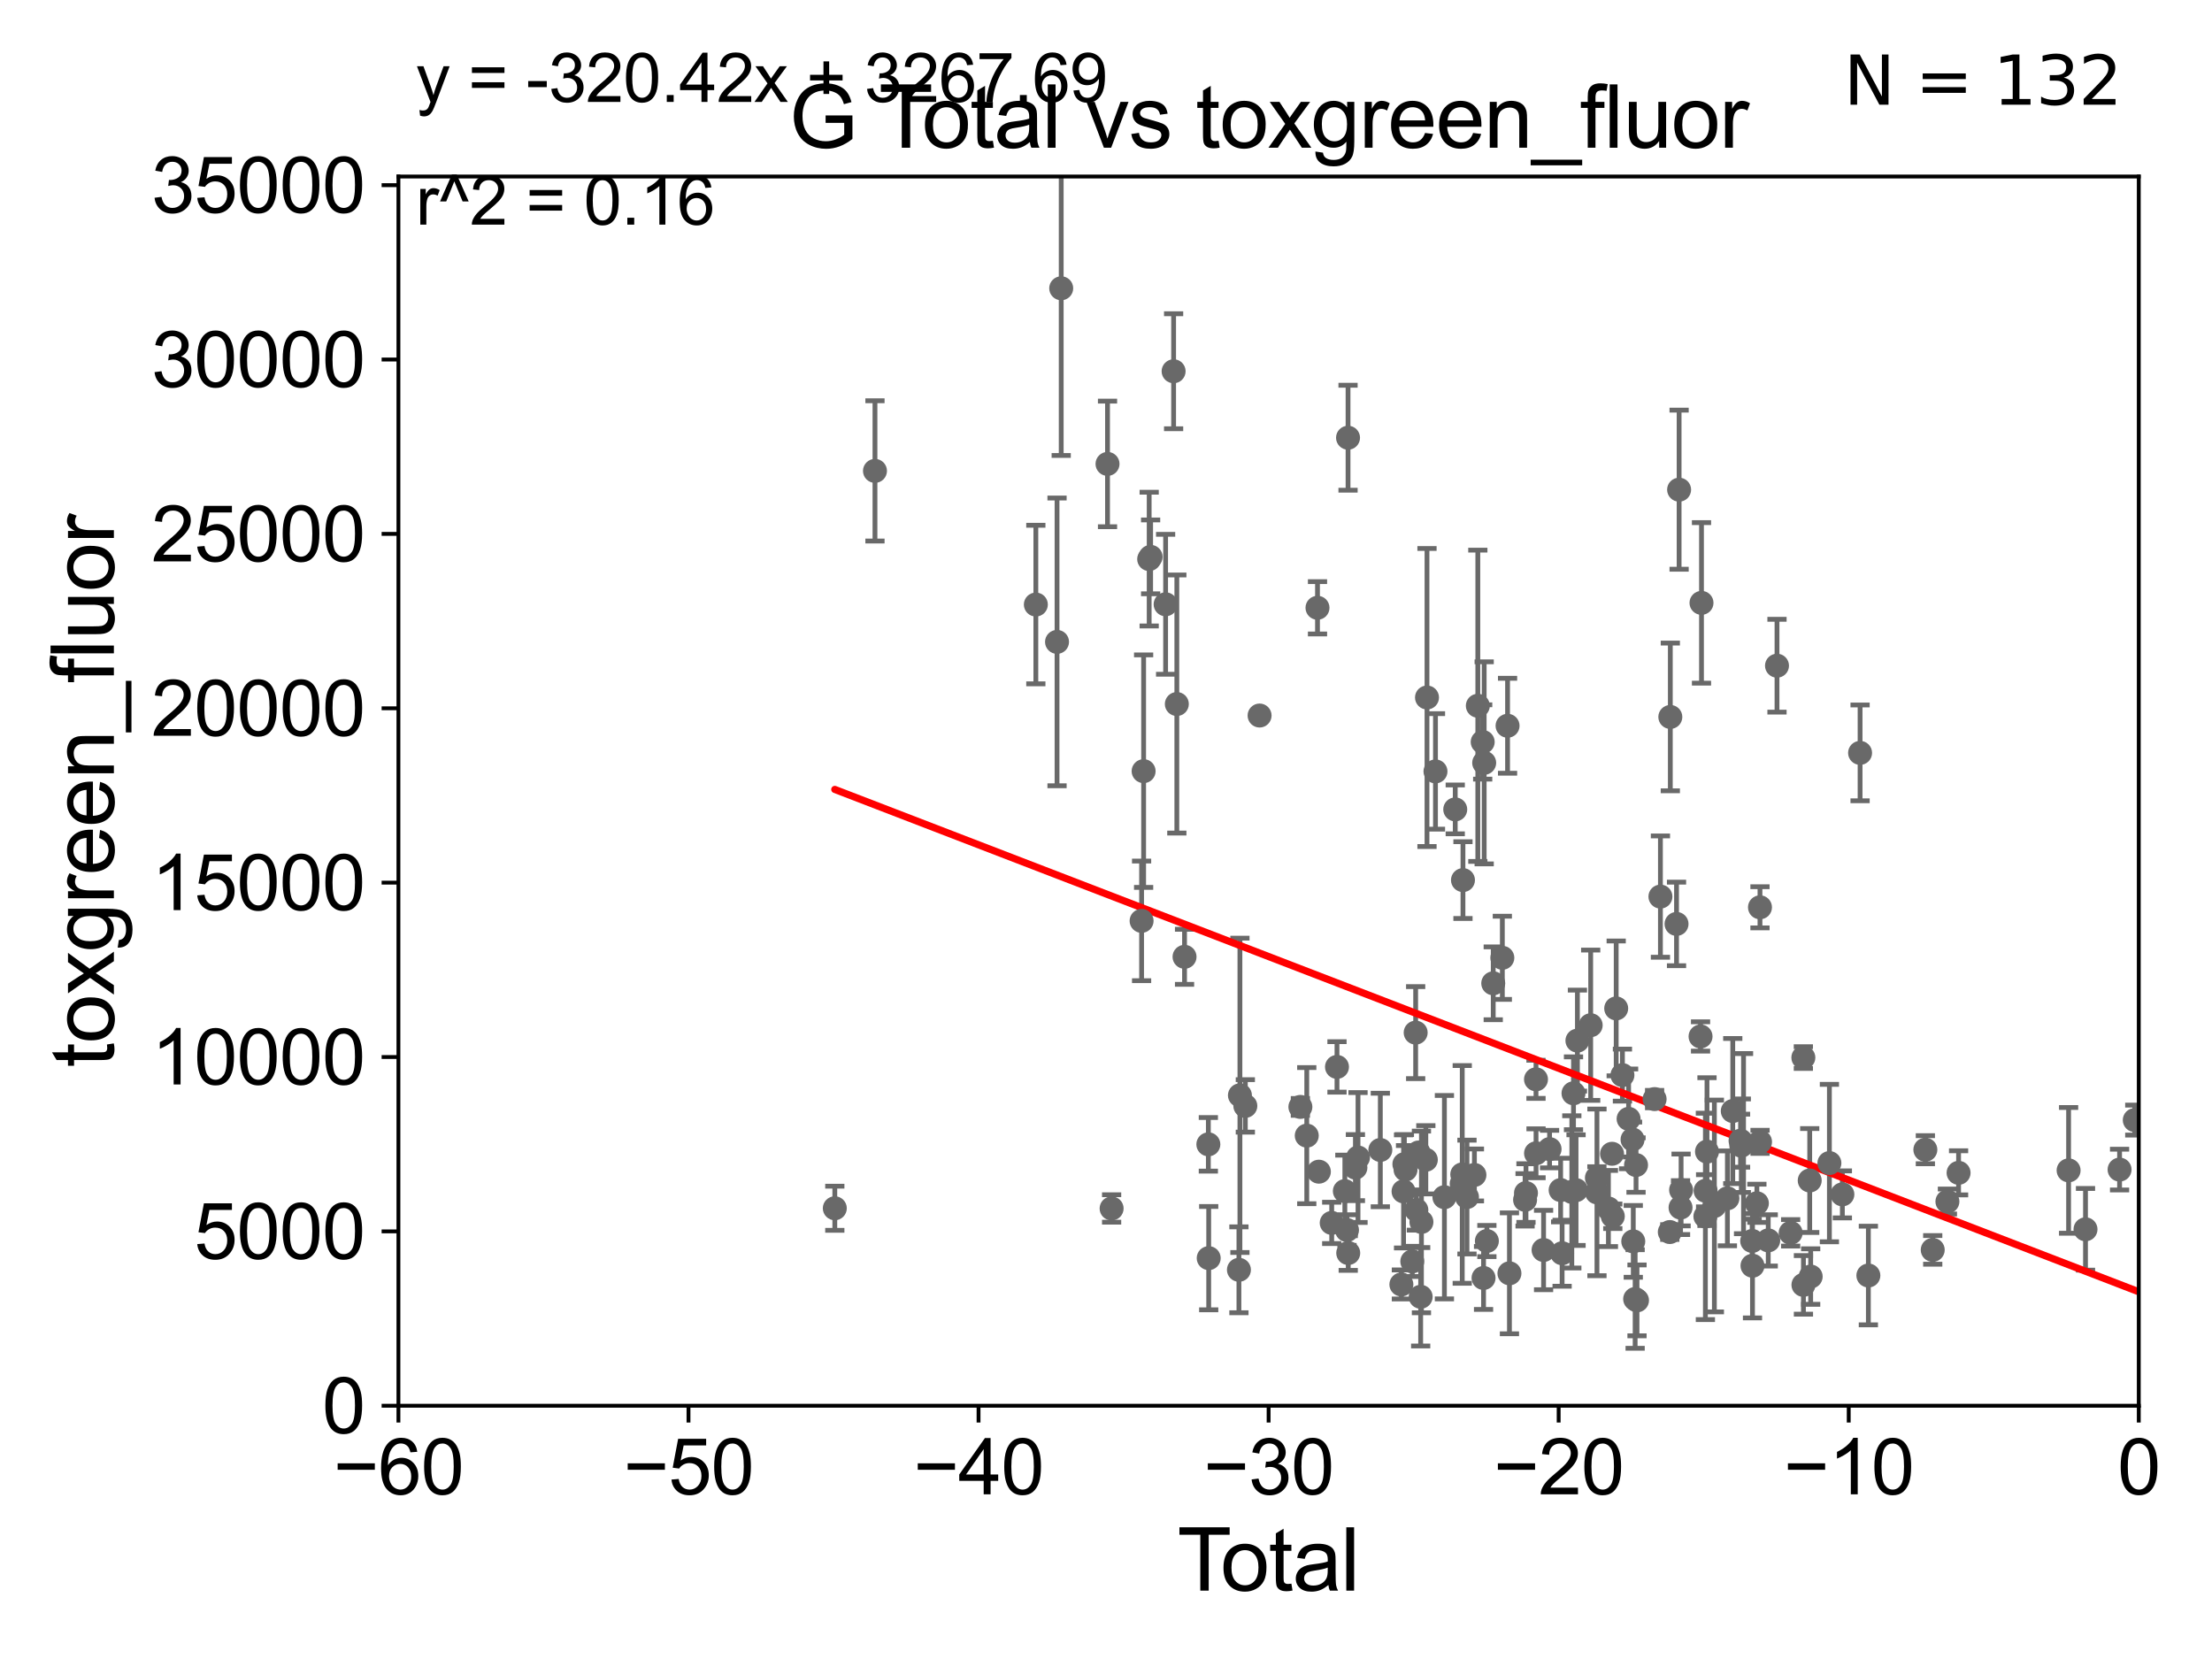 <?xml version="1.0" encoding="utf-8" standalone="no"?>
<!DOCTYPE svg PUBLIC "-//W3C//DTD SVG 1.1//EN"
  "http://www.w3.org/Graphics/SVG/1.1/DTD/svg11.dtd">
<svg xmlns:xlink="http://www.w3.org/1999/xlink" width="460.8pt" height="345.6pt" viewBox="0 0 460.8 345.6" xmlns="http://www.w3.org/2000/svg" version="1.1">
 <defs>
  <style type="text/css">*{stroke-linejoin: round; stroke-linecap: butt}</style>
 </defs>
 <g id="figure_1">
  <g id="patch_1">
   <path d="M 0 345.6 
L 460.8 345.6 
L 460.8 0 
L 0 0 
z
" style="fill: #ffffff"/>
  </g>
  <g id="axes_1">
   <g id="patch_2">
    <path d="M 83 292.84 
L 445.545 292.84 
L 445.545 36.775 
L 83 36.775 
z
" style="fill: #ffffff"/>
   </g>
   <g id="PathCollection_1">
    <defs>
     <path id="m3e57ba64e1" d="M 0 1.118 
C 0.297 1.118 0.581 1 0.791 0.791 
C 1 0.581 1.118 0.297 1.118 0 
C 1.118 -0.297 1 -0.581 0.791 -0.791 
C 0.581 -1 0.297 -1.118 0 -1.118 
C -0.297 -1.118 -0.581 -1 -0.791 -0.791 
C -1 -0.581 -1.118 -0.297 -1.118 0 
C -1.118 0.297 -1 0.581 -0.791 0.791 
C -0.581 1 -0.297 1.118 0 1.118 
z
" style="stroke: #696969"/>
    </defs>
    <g clip-path="url(#pb90d1e750c)">
     <use xlink:href="#m3e57ba64e1" x="444.711" y="233.336" style="fill: #696969; stroke: #696969"/>
     <use xlink:href="#m3e57ba64e1" x="311.069" y="204.84" style="fill: #696969; stroke: #696969"/>
     <use xlink:href="#m3e57ba64e1" x="270.894" y="230.589" style="fill: #696969; stroke: #696969"/>
     <use xlink:href="#m3e57ba64e1" x="312.964" y="199.529" style="fill: #696969; stroke: #696969"/>
     <use xlink:href="#m3e57ba64e1" x="314.053" y="151.189" style="fill: #696969; stroke: #696969"/>
     <use xlink:href="#m3e57ba64e1" x="314.444" y="265.255" style="fill: #696969; stroke: #696969"/>
     <use xlink:href="#m3e57ba64e1" x="317.701" y="249.946" style="fill: #696969; stroke: #696969"/>
     <use xlink:href="#m3e57ba64e1" x="317.889" y="248.535" style="fill: #696969; stroke: #696969"/>
     <use xlink:href="#m3e57ba64e1" x="319.976" y="224.844" style="fill: #696969; stroke: #696969"/>
     <use xlink:href="#m3e57ba64e1" x="319.985" y="240.25" style="fill: #696969; stroke: #696969"/>
     <use xlink:href="#m3e57ba64e1" x="262.395" y="149.058" style="fill: #696969; stroke: #696969"/>
     <use xlink:href="#m3e57ba64e1" x="321.555" y="260.398" style="fill: #696969; stroke: #696969"/>
     <use xlink:href="#m3e57ba64e1" x="322.804" y="239.38" style="fill: #696969; stroke: #696969"/>
     <use xlink:href="#m3e57ba64e1" x="259.426" y="230.381" style="fill: #696969; stroke: #696969"/>
     <use xlink:href="#m3e57ba64e1" x="325.109" y="247.912" style="fill: #696969; stroke: #696969"/>
     <use xlink:href="#m3e57ba64e1" x="258.3" y="228.176" style="fill: #696969; stroke: #696969"/>
     <use xlink:href="#m3e57ba64e1" x="258.092" y="264.524" style="fill: #696969; stroke: #696969"/>
     <use xlink:href="#m3e57ba64e1" x="325.417" y="261.075" style="fill: #696969; stroke: #696969"/>
     <use xlink:href="#m3e57ba64e1" x="246.762" y="199.322" style="fill: #696969; stroke: #696969"/>
     <use xlink:href="#m3e57ba64e1" x="336.683" y="210.071" style="fill: #696969; stroke: #696969"/>
     <use xlink:href="#m3e57ba64e1" x="335.977" y="253.376" style="fill: #696969; stroke: #696969"/>
     <use xlink:href="#m3e57ba64e1" x="335.818" y="240.353" style="fill: #696969; stroke: #696969"/>
     <use xlink:href="#m3e57ba64e1" x="335.063" y="251.754" style="fill: #696969; stroke: #696969"/>
     <use xlink:href="#m3e57ba64e1" x="332.677" y="248.393" style="fill: #696969; stroke: #696969"/>
     <use xlink:href="#m3e57ba64e1" x="272.223" y="236.574" style="fill: #696969; stroke: #696969"/>
     <use xlink:href="#m3e57ba64e1" x="332.665" y="245.369" style="fill: #696969; stroke: #696969"/>
     <use xlink:href="#m3e57ba64e1" x="251.722" y="238.386" style="fill: #696969; stroke: #696969"/>
     <use xlink:href="#m3e57ba64e1" x="251.796" y="262.092" style="fill: #696969; stroke: #696969"/>
     <use xlink:href="#m3e57ba64e1" x="328.606" y="216.78" style="fill: #696969; stroke: #696969"/>
     <use xlink:href="#m3e57ba64e1" x="328.319" y="247.925" style="fill: #696969; stroke: #696969"/>
     <use xlink:href="#m3e57ba64e1" x="327.789" y="227.751" style="fill: #696969; stroke: #696969"/>
     <use xlink:href="#m3e57ba64e1" x="327.439" y="248.292" style="fill: #696969; stroke: #696969"/>
     <use xlink:href="#m3e57ba64e1" x="291.933" y="267.577" style="fill: #696969; stroke: #696969"/>
     <use xlink:href="#m3e57ba64e1" x="309.744" y="258.526" style="fill: #696969; stroke: #696969"/>
     <use xlink:href="#m3e57ba64e1" x="309.182" y="158.912" style="fill: #696969; stroke: #696969"/>
     <use xlink:href="#m3e57ba64e1" x="309.05" y="266.224" style="fill: #696969; stroke: #696969"/>
     <use xlink:href="#m3e57ba64e1" x="297.27" y="145.302" style="fill: #696969; stroke: #696969"/>
     <use xlink:href="#m3e57ba64e1" x="297.028" y="241.603" style="fill: #696969; stroke: #696969"/>
     <use xlink:href="#m3e57ba64e1" x="296.111" y="254.553" style="fill: #696969; stroke: #696969"/>
     <use xlink:href="#m3e57ba64e1" x="282.357" y="243.238" style="fill: #696969; stroke: #696969"/>
     <use xlink:href="#m3e57ba64e1" x="295.952" y="270.144" style="fill: #696969; stroke: #696969"/>
     <use xlink:href="#m3e57ba64e1" x="282.9" y="241.129" style="fill: #696969; stroke: #696969"/>
     <use xlink:href="#m3e57ba64e1" x="280.862" y="261.029" style="fill: #696969; stroke: #696969"/>
     <use xlink:href="#m3e57ba64e1" x="295.507" y="240.087" style="fill: #696969; stroke: #696969"/>
     <use xlink:href="#m3e57ba64e1" x="294.908" y="215.115" style="fill: #696969; stroke: #696969"/>
     <use xlink:href="#m3e57ba64e1" x="294.207" y="262.775" style="fill: #696969; stroke: #696969"/>
     <use xlink:href="#m3e57ba64e1" x="292.798" y="243.649" style="fill: #696969; stroke: #696969"/>
     <use xlink:href="#m3e57ba64e1" x="292.558" y="242.52" style="fill: #696969; stroke: #696969"/>
     <use xlink:href="#m3e57ba64e1" x="292.387" y="248.191" style="fill: #696969; stroke: #696969"/>
     <use xlink:href="#m3e57ba64e1" x="287.547" y="239.562" style="fill: #696969; stroke: #696969"/>
     <use xlink:href="#m3e57ba64e1" x="295.053" y="252.068" style="fill: #696969; stroke: #696969"/>
     <use xlink:href="#m3e57ba64e1" x="337.982" y="223.968" style="fill: #696969; stroke: #696969"/>
     <use xlink:href="#m3e57ba64e1" x="280.821" y="91.187" style="fill: #696969; stroke: #696969"/>
     <use xlink:href="#m3e57ba64e1" x="280.156" y="248.125" style="fill: #696969; stroke: #696969"/>
     <use xlink:href="#m3e57ba64e1" x="308.872" y="154.566" style="fill: #696969; stroke: #696969"/>
     <use xlink:href="#m3e57ba64e1" x="307.859" y="147.023" style="fill: #696969; stroke: #696969"/>
     <use xlink:href="#m3e57ba64e1" x="274.459" y="126.613" style="fill: #696969; stroke: #696969"/>
     <use xlink:href="#m3e57ba64e1" x="274.746" y="244.082" style="fill: #696969; stroke: #696969"/>
     <use xlink:href="#m3e57ba64e1" x="307.149" y="244.763" style="fill: #696969; stroke: #696969"/>
     <use xlink:href="#m3e57ba64e1" x="305.599" y="249.367" style="fill: #696969; stroke: #696969"/>
     <use xlink:href="#m3e57ba64e1" x="280.603" y="256.243" style="fill: #696969; stroke: #696969"/>
     <use xlink:href="#m3e57ba64e1" x="304.763" y="183.34" style="fill: #696969; stroke: #696969"/>
     <use xlink:href="#m3e57ba64e1" x="304.495" y="246.591" style="fill: #696969; stroke: #696969"/>
     <use xlink:href="#m3e57ba64e1" x="303.153" y="168.611" style="fill: #696969; stroke: #696969"/>
     <use xlink:href="#m3e57ba64e1" x="277.42" y="254.754" style="fill: #696969; stroke: #696969"/>
     <use xlink:href="#m3e57ba64e1" x="300.898" y="249.395" style="fill: #696969; stroke: #696969"/>
     <use xlink:href="#m3e57ba64e1" x="299.036" y="160.698" style="fill: #696969; stroke: #696969"/>
     <use xlink:href="#m3e57ba64e1" x="278.519" y="222.257" style="fill: #696969; stroke: #696969"/>
     <use xlink:href="#m3e57ba64e1" x="304.613" y="244.651" style="fill: #696969; stroke: #696969"/>
     <use xlink:href="#m3e57ba64e1" x="245.156" y="146.662" style="fill: #696969; stroke: #696969"/>
     <use xlink:href="#m3e57ba64e1" x="331.369" y="213.571" style="fill: #696969; stroke: #696969"/>
     <use xlink:href="#m3e57ba64e1" x="244.485" y="77.339" style="fill: #696969; stroke: #696969"/>
     <use xlink:href="#m3e57ba64e1" x="368.355" y="258.394" style="fill: #696969; stroke: #696969"/>
     <use xlink:href="#m3e57ba64e1" x="366.649" y="237.866" style="fill: #696969; stroke: #696969"/>
     <use xlink:href="#m3e57ba64e1" x="366.636" y="189.009" style="fill: #696969; stroke: #696969"/>
     <use xlink:href="#m3e57ba64e1" x="365.991" y="250.667" style="fill: #696969; stroke: #696969"/>
     <use xlink:href="#m3e57ba64e1" x="215.786" y="125.939" style="fill: #696969; stroke: #696969"/>
     <use xlink:href="#m3e57ba64e1" x="365.076" y="263.677" style="fill: #696969; stroke: #696969"/>
     <use xlink:href="#m3e57ba64e1" x="365.01" y="258.514" style="fill: #696969; stroke: #696969"/>
     <use xlink:href="#m3e57ba64e1" x="363.21" y="238.241" style="fill: #696969; stroke: #696969"/>
     <use xlink:href="#m3e57ba64e1" x="362.747" y="238.669" style="fill: #696969; stroke: #696969"/>
     <use xlink:href="#m3e57ba64e1" x="220.199" y="133.718" style="fill: #696969; stroke: #696969"/>
     <use xlink:href="#m3e57ba64e1" x="221.069" y="60.054" style="fill: #696969; stroke: #696969"/>
     <use xlink:href="#m3e57ba64e1" x="362.589" y="237.626" style="fill: #696969; stroke: #696969"/>
     <use xlink:href="#m3e57ba64e1" x="360.966" y="231.451" style="fill: #696969; stroke: #696969"/>
     <use xlink:href="#m3e57ba64e1" x="359.85" y="249.635" style="fill: #696969; stroke: #696969"/>
     <use xlink:href="#m3e57ba64e1" x="357.135" y="251.23" style="fill: #696969; stroke: #696969"/>
     <use xlink:href="#m3e57ba64e1" x="370.181" y="138.677" style="fill: #696969; stroke: #696969"/>
     <use xlink:href="#m3e57ba64e1" x="355.309" y="248.059" style="fill: #696969; stroke: #696969"/>
     <use xlink:href="#m3e57ba64e1" x="373.026" y="256.82" style="fill: #696969; stroke: #696969"/>
     <use xlink:href="#m3e57ba64e1" x="375.69" y="267.665" style="fill: #696969; stroke: #696969"/>
     <use xlink:href="#m3e57ba64e1" x="441.547" y="243.647" style="fill: #696969; stroke: #696969"/>
     <use xlink:href="#m3e57ba64e1" x="434.449" y="256.085" style="fill: #696969; stroke: #696969"/>
     <use xlink:href="#m3e57ba64e1" x="430.927" y="243.809" style="fill: #696969; stroke: #696969"/>
     <use xlink:href="#m3e57ba64e1" x="408.008" y="244.324" style="fill: #696969; stroke: #696969"/>
     <use xlink:href="#m3e57ba64e1" x="173.906" y="251.703" style="fill: #696969; stroke: #696969"/>
     <use xlink:href="#m3e57ba64e1" x="405.683" y="250.297" style="fill: #696969; stroke: #696969"/>
     <use xlink:href="#m3e57ba64e1" x="182.273" y="98.095" style="fill: #696969; stroke: #696969"/>
     <use xlink:href="#m3e57ba64e1" x="402.623" y="260.376" style="fill: #696969; stroke: #696969"/>
     <use xlink:href="#m3e57ba64e1" x="401.088" y="239.505" style="fill: #696969; stroke: #696969"/>
     <use xlink:href="#m3e57ba64e1" x="389.215" y="265.711" style="fill: #696969; stroke: #696969"/>
     <use xlink:href="#m3e57ba64e1" x="387.489" y="156.841" style="fill: #696969; stroke: #696969"/>
     <use xlink:href="#m3e57ba64e1" x="383.799" y="248.812" style="fill: #696969; stroke: #696969"/>
     <use xlink:href="#m3e57ba64e1" x="381.098" y="242.287" style="fill: #696969; stroke: #696969"/>
     <use xlink:href="#m3e57ba64e1" x="377.197" y="265.93" style="fill: #696969; stroke: #696969"/>
     <use xlink:href="#m3e57ba64e1" x="376.997" y="245.922" style="fill: #696969; stroke: #696969"/>
     <use xlink:href="#m3e57ba64e1" x="375.671" y="220.313" style="fill: #696969; stroke: #696969"/>
     <use xlink:href="#m3e57ba64e1" x="355.264" y="253.397" style="fill: #696969; stroke: #696969"/>
     <use xlink:href="#m3e57ba64e1" x="355.599" y="239.904" style="fill: #696969; stroke: #696969"/>
     <use xlink:href="#m3e57ba64e1" x="349.789" y="102.009" style="fill: #696969; stroke: #696969"/>
     <use xlink:href="#m3e57ba64e1" x="344.685" y="228.962" style="fill: #696969; stroke: #696969"/>
     <use xlink:href="#m3e57ba64e1" x="345.898" y="186.777" style="fill: #696969; stroke: #696969"/>
     <use xlink:href="#m3e57ba64e1" x="354.453" y="125.59" style="fill: #696969; stroke: #696969"/>
     <use xlink:href="#m3e57ba64e1" x="340.816" y="242.699" style="fill: #696969; stroke: #696969"/>
     <use xlink:href="#m3e57ba64e1" x="238.237" y="160.644" style="fill: #696969; stroke: #696969"/>
     <use xlink:href="#m3e57ba64e1" x="347.85" y="256.657" style="fill: #696969; stroke: #696969"/>
     <use xlink:href="#m3e57ba64e1" x="347.959" y="149.352" style="fill: #696969; stroke: #696969"/>
     <use xlink:href="#m3e57ba64e1" x="239.395" y="116.47" style="fill: #696969; stroke: #696969"/>
     <use xlink:href="#m3e57ba64e1" x="349.252" y="192.471" style="fill: #696969; stroke: #696969"/>
     <use xlink:href="#m3e57ba64e1" x="341.019" y="270.894" style="fill: #696969; stroke: #696969"/>
     <use xlink:href="#m3e57ba64e1" x="350.088" y="251.563" style="fill: #696969; stroke: #696969"/>
     <use xlink:href="#m3e57ba64e1" x="350.202" y="247.893" style="fill: #696969; stroke: #696969"/>
     <use xlink:href="#m3e57ba64e1" x="237.815" y="191.837" style="fill: #696969; stroke: #696969"/>
     <use xlink:href="#m3e57ba64e1" x="340.631" y="270.605" style="fill: #696969; stroke: #696969"/>
     <use xlink:href="#m3e57ba64e1" x="231.57" y="251.745" style="fill: #696969; stroke: #696969"/>
     <use xlink:href="#m3e57ba64e1" x="230.717" y="96.642" style="fill: #696969; stroke: #696969"/>
     <use xlink:href="#m3e57ba64e1" x="239.696" y="116.005" style="fill: #696969; stroke: #696969"/>
     <use xlink:href="#m3e57ba64e1" x="340.24" y="258.602" style="fill: #696969; stroke: #696969"/>
     <use xlink:href="#m3e57ba64e1" x="339.268" y="233.077" style="fill: #696969; stroke: #696969"/>
     <use xlink:href="#m3e57ba64e1" x="340.09" y="237.384" style="fill: #696969; stroke: #696969"/>
     <use xlink:href="#m3e57ba64e1" x="242.819" y="125.886" style="fill: #696969; stroke: #696969"/>
     <use xlink:href="#m3e57ba64e1" x="354.255" y="215.912" style="fill: #696969; stroke: #696969"/>
    </g>
   </g>
   <g id="matplotlib.axis_1">
    <g id="xtick_1">
     <g id="line2d_1">
      <defs>
       <path id="mdcd53c6c4d" d="M 0 0 
L 0 3.5 
" style="stroke: #000000; stroke-width: 0.8"/>
      </defs>
      <g>
       <use xlink:href="#mdcd53c6c4d" x="83" y="292.84" style="stroke: #000000; stroke-width: 0.8"/>
      </g>
     </g>
     <g id="text_1">
      <!-- −60 -->
      <g transform="translate(69.43 311.293)scale(0.16 -0.16)">
       <defs>
        <path id="ArialMT-2212" d="M 3381 1997 
L 356 1997 
L 356 2522 
L 3381 2522 
L 3381 1997 
z
" transform="scale(0.016)"/>
        <path id="ArialMT-36" d="M 3184 3459 
L 2625 3416 
Q 2550 3747 2413 3897 
Q 2184 4138 1850 4138 
Q 1581 4138 1378 3988 
Q 1113 3794 959 3422 
Q 806 3050 800 2363 
Q 1003 2672 1297 2822 
Q 1591 2972 1913 2972 
Q 2475 2972 2870 2558 
Q 3266 2144 3266 1488 
Q 3266 1056 3080 686 
Q 2894 316 2569 119 
Q 2244 -78 1831 -78 
Q 1128 -78 684 439 
Q 241 956 241 2144 
Q 241 3472 731 4075 
Q 1159 4600 1884 4600 
Q 2425 4600 2770 4297 
Q 3116 3994 3184 3459 
z
M 888 1484 
Q 888 1194 1011 928 
Q 1134 663 1356 523 
Q 1578 384 1822 384 
Q 2178 384 2434 671 
Q 2691 959 2691 1453 
Q 2691 1928 2437 2201 
Q 2184 2475 1800 2475 
Q 1419 2475 1153 2201 
Q 888 1928 888 1484 
z
" transform="scale(0.016)"/>
        <path id="ArialMT-30" d="M 266 2259 
Q 266 3072 433 3567 
Q 600 4063 929 4331 
Q 1259 4600 1759 4600 
Q 2128 4600 2406 4451 
Q 2684 4303 2865 4023 
Q 3047 3744 3150 3342 
Q 3253 2941 3253 2259 
Q 3253 1453 3087 958 
Q 2922 463 2592 192 
Q 2263 -78 1759 -78 
Q 1097 -78 719 397 
Q 266 969 266 2259 
z
M 844 2259 
Q 844 1131 1108 757 
Q 1372 384 1759 384 
Q 2147 384 2411 759 
Q 2675 1134 2675 2259 
Q 2675 3391 2411 3762 
Q 2147 4134 1753 4134 
Q 1366 4134 1134 3806 
Q 844 3388 844 2259 
z
" transform="scale(0.016)"/>
       </defs>
       <use xlink:href="#ArialMT-2212"/>
       <use xlink:href="#ArialMT-36" x="58.398"/>
       <use xlink:href="#ArialMT-30" x="114.014"/>
      </g>
     </g>
    </g>
    <g id="xtick_2">
     <g id="line2d_2">
      <g>
       <use xlink:href="#mdcd53c6c4d" x="143.424" y="292.84" style="stroke: #000000; stroke-width: 0.8"/>
      </g>
     </g>
     <g id="text_2">
      <!-- −50 -->
      <g transform="translate(129.854 311.293)scale(0.16 -0.16)">
       <defs>
        <path id="ArialMT-35" d="M 266 1200 
L 856 1250 
Q 922 819 1161 601 
Q 1400 384 1738 384 
Q 2144 384 2425 690 
Q 2706 997 2706 1503 
Q 2706 1984 2436 2262 
Q 2166 2541 1728 2541 
Q 1456 2541 1237 2417 
Q 1019 2294 894 2097 
L 366 2166 
L 809 4519 
L 3088 4519 
L 3088 3981 
L 1259 3981 
L 1013 2750 
Q 1425 3038 1878 3038 
Q 2478 3038 2890 2622 
Q 3303 2206 3303 1553 
Q 3303 931 2941 478 
Q 2500 -78 1738 -78 
Q 1113 -78 717 272 
Q 322 622 266 1200 
z
" transform="scale(0.016)"/>
       </defs>
       <use xlink:href="#ArialMT-2212"/>
       <use xlink:href="#ArialMT-35" x="58.398"/>
       <use xlink:href="#ArialMT-30" x="114.014"/>
      </g>
     </g>
    </g>
    <g id="xtick_3">
     <g id="line2d_3">
      <g>
       <use xlink:href="#mdcd53c6c4d" x="203.848" y="292.84" style="stroke: #000000; stroke-width: 0.8"/>
      </g>
     </g>
     <g id="text_3">
      <!-- −40 -->
      <g transform="translate(190.278 311.293)scale(0.16 -0.16)">
       <defs>
        <path id="ArialMT-34" d="M 2069 0 
L 2069 1097 
L 81 1097 
L 81 1613 
L 2172 4581 
L 2631 4581 
L 2631 1613 
L 3250 1613 
L 3250 1097 
L 2631 1097 
L 2631 0 
L 2069 0 
z
M 2069 1613 
L 2069 3678 
L 634 1613 
L 2069 1613 
z
" transform="scale(0.016)"/>
       </defs>
       <use xlink:href="#ArialMT-2212"/>
       <use xlink:href="#ArialMT-34" x="58.398"/>
       <use xlink:href="#ArialMT-30" x="114.014"/>
      </g>
     </g>
    </g>
    <g id="xtick_4">
     <g id="line2d_4">
      <g>
       <use xlink:href="#mdcd53c6c4d" x="264.272" y="292.84" style="stroke: #000000; stroke-width: 0.8"/>
      </g>
     </g>
     <g id="text_4">
      <!-- −30 -->
      <g transform="translate(250.702 311.293)scale(0.16 -0.16)">
       <defs>
        <path id="ArialMT-33" d="M 269 1209 
L 831 1284 
Q 928 806 1161 595 
Q 1394 384 1728 384 
Q 2125 384 2398 659 
Q 2672 934 2672 1341 
Q 2672 1728 2419 1979 
Q 2166 2231 1775 2231 
Q 1616 2231 1378 2169 
L 1441 2663 
Q 1497 2656 1531 2656 
Q 1891 2656 2178 2843 
Q 2466 3031 2466 3422 
Q 2466 3731 2256 3934 
Q 2047 4138 1716 4138 
Q 1388 4138 1169 3931 
Q 950 3725 888 3313 
L 325 3413 
Q 428 3978 793 4289 
Q 1159 4600 1703 4600 
Q 2078 4600 2393 4439 
Q 2709 4278 2876 4000 
Q 3044 3722 3044 3409 
Q 3044 3113 2884 2869 
Q 2725 2625 2413 2481 
Q 2819 2388 3044 2092 
Q 3269 1797 3269 1353 
Q 3269 753 2831 336 
Q 2394 -81 1725 -81 
Q 1122 -81 723 278 
Q 325 638 269 1209 
z
" transform="scale(0.016)"/>
       </defs>
       <use xlink:href="#ArialMT-2212"/>
       <use xlink:href="#ArialMT-33" x="58.398"/>
       <use xlink:href="#ArialMT-30" x="114.014"/>
      </g>
     </g>
    </g>
    <g id="xtick_5">
     <g id="line2d_5">
      <g>
       <use xlink:href="#mdcd53c6c4d" x="324.697" y="292.84" style="stroke: #000000; stroke-width: 0.8"/>
      </g>
     </g>
     <g id="text_5">
      <!-- −20 -->
      <g transform="translate(311.127 311.293)scale(0.16 -0.16)">
       <defs>
        <path id="ArialMT-32" d="M 3222 541 
L 3222 0 
L 194 0 
Q 188 203 259 391 
Q 375 700 629 1000 
Q 884 1300 1366 1694 
Q 2113 2306 2375 2664 
Q 2638 3022 2638 3341 
Q 2638 3675 2398 3904 
Q 2159 4134 1775 4134 
Q 1369 4134 1125 3890 
Q 881 3647 878 3216 
L 300 3275 
Q 359 3922 746 4261 
Q 1134 4600 1788 4600 
Q 2447 4600 2831 4234 
Q 3216 3869 3216 3328 
Q 3216 3053 3103 2787 
Q 2991 2522 2730 2228 
Q 2469 1934 1863 1422 
Q 1356 997 1212 845 
Q 1069 694 975 541 
L 3222 541 
z
" transform="scale(0.016)"/>
       </defs>
       <use xlink:href="#ArialMT-2212"/>
       <use xlink:href="#ArialMT-32" x="58.398"/>
       <use xlink:href="#ArialMT-30" x="114.014"/>
      </g>
     </g>
    </g>
    <g id="xtick_6">
     <g id="line2d_6">
      <g>
       <use xlink:href="#mdcd53c6c4d" x="385.121" y="292.84" style="stroke: #000000; stroke-width: 0.8"/>
      </g>
     </g>
     <g id="text_6">
      <!-- −10 -->
      <g transform="translate(371.551 311.293)scale(0.16 -0.16)">
       <defs>
        <path id="ArialMT-31" d="M 2384 0 
L 1822 0 
L 1822 3584 
Q 1619 3391 1289 3197 
Q 959 3003 697 2906 
L 697 3450 
Q 1169 3672 1522 3987 
Q 1875 4303 2022 4600 
L 2384 4600 
L 2384 0 
z
" transform="scale(0.016)"/>
       </defs>
       <use xlink:href="#ArialMT-2212"/>
       <use xlink:href="#ArialMT-31" x="58.398"/>
       <use xlink:href="#ArialMT-30" x="114.014"/>
      </g>
     </g>
    </g>
    <g id="xtick_7">
     <g id="line2d_7">
      <g>
       <use xlink:href="#mdcd53c6c4d" x="445.545" y="292.84" style="stroke: #000000; stroke-width: 0.8"/>
      </g>
     </g>
     <g id="text_7">
      <!-- 0 -->
      <g transform="translate(441.096 311.293)scale(0.16 -0.16)">
       <use xlink:href="#ArialMT-30"/>
      </g>
     </g>
    </g>
    <g id="text_8">
     <!-- Total -->
     <g transform="translate(245.267 331.357)scale(0.18 -0.18)">
      <defs>
       <path id="ArialMT-54" d="M 1659 0 
L 1659 4041 
L 150 4041 
L 150 4581 
L 3781 4581 
L 3781 4041 
L 2266 4041 
L 2266 0 
L 1659 0 
z
" transform="scale(0.016)"/>
       <path id="ArialMT-6f" d="M 213 1659 
Q 213 2581 725 3025 
Q 1153 3394 1769 3394 
Q 2453 3394 2887 2945 
Q 3322 2497 3322 1706 
Q 3322 1066 3130 698 
Q 2938 331 2570 128 
Q 2203 -75 1769 -75 
Q 1072 -75 642 372 
Q 213 819 213 1659 
z
M 791 1659 
Q 791 1022 1069 705 
Q 1347 388 1769 388 
Q 2188 388 2466 706 
Q 2744 1025 2744 1678 
Q 2744 2294 2464 2611 
Q 2184 2928 1769 2928 
Q 1347 2928 1069 2612 
Q 791 2297 791 1659 
z
" transform="scale(0.016)"/>
       <path id="ArialMT-74" d="M 1650 503 
L 1731 6 
Q 1494 -44 1306 -44 
Q 1000 -44 831 53 
Q 663 150 594 308 
Q 525 466 525 972 
L 525 2881 
L 113 2881 
L 113 3319 
L 525 3319 
L 525 4141 
L 1084 4478 
L 1084 3319 
L 1650 3319 
L 1650 2881 
L 1084 2881 
L 1084 941 
Q 1084 700 1114 631 
Q 1144 563 1211 522 
Q 1278 481 1403 481 
Q 1497 481 1650 503 
z
" transform="scale(0.016)"/>
       <path id="ArialMT-61" d="M 2588 409 
Q 2275 144 1986 34 
Q 1697 -75 1366 -75 
Q 819 -75 525 192 
Q 231 459 231 875 
Q 231 1119 342 1320 
Q 453 1522 633 1644 
Q 813 1766 1038 1828 
Q 1203 1872 1538 1913 
Q 2219 1994 2541 2106 
Q 2544 2222 2544 2253 
Q 2544 2597 2384 2738 
Q 2169 2928 1744 2928 
Q 1347 2928 1158 2789 
Q 969 2650 878 2297 
L 328 2372 
Q 403 2725 575 2942 
Q 747 3159 1072 3276 
Q 1397 3394 1825 3394 
Q 2250 3394 2515 3294 
Q 2781 3194 2906 3042 
Q 3031 2891 3081 2659 
Q 3109 2516 3109 2141 
L 3109 1391 
Q 3109 606 3145 398 
Q 3181 191 3288 0 
L 2700 0 
Q 2613 175 2588 409 
z
M 2541 1666 
Q 2234 1541 1622 1453 
Q 1275 1403 1131 1340 
Q 988 1278 909 1158 
Q 831 1038 831 891 
Q 831 666 1001 516 
Q 1172 366 1500 366 
Q 1825 366 2078 508 
Q 2331 650 2450 897 
Q 2541 1088 2541 1459 
L 2541 1666 
z
" transform="scale(0.016)"/>
       <path id="ArialMT-6c" d="M 409 0 
L 409 4581 
L 972 4581 
L 972 0 
L 409 0 
z
" transform="scale(0.016)"/>
      </defs>
      <use xlink:href="#ArialMT-54"/>
      <use xlink:href="#ArialMT-6f" x="49.959"/>
      <use xlink:href="#ArialMT-74" x="105.574"/>
      <use xlink:href="#ArialMT-61" x="133.357"/>
      <use xlink:href="#ArialMT-6c" x="188.973"/>
     </g>
    </g>
   </g>
   <g id="matplotlib.axis_2">
    <g id="ytick_1">
     <g id="line2d_8">
      <defs>
       <path id="ma764d132aa" d="M 0 0 
L -3.5 0 
" style="stroke: #000000; stroke-width: 0.8"/>
      </defs>
      <g>
       <use xlink:href="#ma764d132aa" x="83" y="292.84" style="stroke: #000000; stroke-width: 0.8"/>
      </g>
     </g>
     <g id="text_9">
      <!-- 0 -->
      <g transform="translate(67.103 298.566)scale(0.16 -0.16)">
       <use xlink:href="#ArialMT-30"/>
      </g>
     </g>
    </g>
    <g id="ytick_2">
     <g id="line2d_9">
      <g>
       <use xlink:href="#ma764d132aa" x="83" y="256.516" style="stroke: #000000; stroke-width: 0.8"/>
      </g>
     </g>
     <g id="text_10">
      <!-- 5000 -->
      <g transform="translate(40.41 262.242)scale(0.16 -0.16)">
       <use xlink:href="#ArialMT-35"/>
       <use xlink:href="#ArialMT-30" x="55.615"/>
       <use xlink:href="#ArialMT-30" x="111.23"/>
       <use xlink:href="#ArialMT-30" x="166.846"/>
      </g>
     </g>
    </g>
    <g id="ytick_3">
     <g id="line2d_10">
      <g>
       <use xlink:href="#ma764d132aa" x="83" y="220.192" style="stroke: #000000; stroke-width: 0.8"/>
      </g>
     </g>
     <g id="text_11">
      <!-- 10000 -->
      <g transform="translate(31.512 225.918)scale(0.16 -0.16)">
       <use xlink:href="#ArialMT-31"/>
       <use xlink:href="#ArialMT-30" x="55.615"/>
       <use xlink:href="#ArialMT-30" x="111.23"/>
       <use xlink:href="#ArialMT-30" x="166.846"/>
       <use xlink:href="#ArialMT-30" x="222.461"/>
      </g>
     </g>
    </g>
    <g id="ytick_4">
     <g id="line2d_11">
      <g>
       <use xlink:href="#ma764d132aa" x="83" y="183.867" style="stroke: #000000; stroke-width: 0.8"/>
      </g>
     </g>
     <g id="text_12">
      <!-- 15000 -->
      <g transform="translate(31.512 189.594)scale(0.16 -0.16)">
       <use xlink:href="#ArialMT-31"/>
       <use xlink:href="#ArialMT-35" x="55.615"/>
       <use xlink:href="#ArialMT-30" x="111.23"/>
       <use xlink:href="#ArialMT-30" x="166.846"/>
       <use xlink:href="#ArialMT-30" x="222.461"/>
      </g>
     </g>
    </g>
    <g id="ytick_5">
     <g id="line2d_12">
      <g>
       <use xlink:href="#ma764d132aa" x="83" y="147.543" style="stroke: #000000; stroke-width: 0.8"/>
      </g>
     </g>
     <g id="text_13">
      <!-- 20000 -->
      <g transform="translate(31.512 153.27)scale(0.16 -0.16)">
       <use xlink:href="#ArialMT-32"/>
       <use xlink:href="#ArialMT-30" x="55.615"/>
       <use xlink:href="#ArialMT-30" x="111.23"/>
       <use xlink:href="#ArialMT-30" x="166.846"/>
       <use xlink:href="#ArialMT-30" x="222.461"/>
      </g>
     </g>
    </g>
    <g id="ytick_6">
     <g id="line2d_13">
      <g>
       <use xlink:href="#ma764d132aa" x="83" y="111.219" style="stroke: #000000; stroke-width: 0.8"/>
      </g>
     </g>
     <g id="text_14">
      <!-- 25000 -->
      <g transform="translate(31.512 116.945)scale(0.16 -0.16)">
       <use xlink:href="#ArialMT-32"/>
       <use xlink:href="#ArialMT-35" x="55.615"/>
       <use xlink:href="#ArialMT-30" x="111.23"/>
       <use xlink:href="#ArialMT-30" x="166.846"/>
       <use xlink:href="#ArialMT-30" x="222.461"/>
      </g>
     </g>
    </g>
    <g id="ytick_7">
     <g id="line2d_14">
      <g>
       <use xlink:href="#ma764d132aa" x="83" y="74.895" style="stroke: #000000; stroke-width: 0.8"/>
      </g>
     </g>
     <g id="text_15">
      <!-- 30000 -->
      <g transform="translate(31.512 80.621)scale(0.16 -0.16)">
       <use xlink:href="#ArialMT-33"/>
       <use xlink:href="#ArialMT-30" x="55.615"/>
       <use xlink:href="#ArialMT-30" x="111.23"/>
       <use xlink:href="#ArialMT-30" x="166.846"/>
       <use xlink:href="#ArialMT-30" x="222.461"/>
      </g>
     </g>
    </g>
    <g id="ytick_8">
     <g id="line2d_15">
      <g>
       <use xlink:href="#ma764d132aa" x="83" y="38.571" style="stroke: #000000; stroke-width: 0.8"/>
      </g>
     </g>
     <g id="text_16">
      <!-- 35000 -->
      <g transform="translate(31.512 44.297)scale(0.16 -0.16)">
       <use xlink:href="#ArialMT-33"/>
       <use xlink:href="#ArialMT-35" x="55.615"/>
       <use xlink:href="#ArialMT-30" x="111.23"/>
       <use xlink:href="#ArialMT-30" x="166.846"/>
       <use xlink:href="#ArialMT-30" x="222.461"/>
      </g>
     </g>
    </g>
    <g id="text_17">
     <!-- toxgreen_fluor -->
     <g transform="translate(23.724 222.34)rotate(-90)scale(0.18 -0.18)">
      <defs>
       <path id="ArialMT-78" d="M 47 0 
L 1259 1725 
L 138 3319 
L 841 3319 
L 1350 2541 
Q 1494 2319 1581 2169 
Q 1719 2375 1834 2534 
L 2394 3319 
L 3066 3319 
L 1919 1756 
L 3153 0 
L 2463 0 
L 1781 1031 
L 1600 1309 
L 728 0 
L 47 0 
z
" transform="scale(0.016)"/>
       <path id="ArialMT-67" d="M 319 -275 
L 866 -356 
Q 900 -609 1056 -725 
Q 1266 -881 1628 -881 
Q 2019 -881 2231 -725 
Q 2444 -569 2519 -288 
Q 2563 -116 2559 434 
Q 2191 0 1641 0 
Q 956 0 581 494 
Q 206 988 206 1678 
Q 206 2153 378 2554 
Q 550 2956 876 3175 
Q 1203 3394 1644 3394 
Q 2231 3394 2613 2919 
L 2613 3319 
L 3131 3319 
L 3131 450 
Q 3131 -325 2973 -648 
Q 2816 -972 2473 -1159 
Q 2131 -1347 1631 -1347 
Q 1038 -1347 672 -1080 
Q 306 -813 319 -275 
z
M 784 1719 
Q 784 1066 1043 766 
Q 1303 466 1694 466 
Q 2081 466 2343 764 
Q 2606 1063 2606 1700 
Q 2606 2309 2336 2618 
Q 2066 2928 1684 2928 
Q 1309 2928 1046 2623 
Q 784 2319 784 1719 
z
" transform="scale(0.016)"/>
       <path id="ArialMT-72" d="M 416 0 
L 416 3319 
L 922 3319 
L 922 2816 
Q 1116 3169 1280 3281 
Q 1444 3394 1641 3394 
Q 1925 3394 2219 3213 
L 2025 2691 
Q 1819 2813 1613 2813 
Q 1428 2813 1281 2702 
Q 1134 2591 1072 2394 
Q 978 2094 978 1738 
L 978 0 
L 416 0 
z
" transform="scale(0.016)"/>
       <path id="ArialMT-65" d="M 2694 1069 
L 3275 997 
Q 3138 488 2766 206 
Q 2394 -75 1816 -75 
Q 1088 -75 661 373 
Q 234 822 234 1631 
Q 234 2469 665 2931 
Q 1097 3394 1784 3394 
Q 2450 3394 2872 2941 
Q 3294 2488 3294 1666 
Q 3294 1616 3291 1516 
L 816 1516 
Q 847 969 1125 678 
Q 1403 388 1819 388 
Q 2128 388 2347 550 
Q 2566 713 2694 1069 
z
M 847 1978 
L 2700 1978 
Q 2663 2397 2488 2606 
Q 2219 2931 1791 2931 
Q 1403 2931 1139 2672 
Q 875 2413 847 1978 
z
" transform="scale(0.016)"/>
       <path id="ArialMT-6e" d="M 422 0 
L 422 3319 
L 928 3319 
L 928 2847 
Q 1294 3394 1984 3394 
Q 2284 3394 2536 3286 
Q 2788 3178 2913 3003 
Q 3038 2828 3088 2588 
Q 3119 2431 3119 2041 
L 3119 0 
L 2556 0 
L 2556 2019 
Q 2556 2363 2490 2533 
Q 2425 2703 2258 2804 
Q 2091 2906 1866 2906 
Q 1506 2906 1245 2678 
Q 984 2450 984 1813 
L 984 0 
L 422 0 
z
" transform="scale(0.016)"/>
       <path id="ArialMT-5f" d="M -97 -1272 
L -97 -866 
L 3631 -866 
L 3631 -1272 
L -97 -1272 
z
" transform="scale(0.016)"/>
       <path id="ArialMT-66" d="M 556 0 
L 556 2881 
L 59 2881 
L 59 3319 
L 556 3319 
L 556 3672 
Q 556 4006 616 4169 
Q 697 4388 901 4523 
Q 1106 4659 1475 4659 
Q 1713 4659 2000 4603 
L 1916 4113 
Q 1741 4144 1584 4144 
Q 1328 4144 1222 4034 
Q 1116 3925 1116 3625 
L 1116 3319 
L 1763 3319 
L 1763 2881 
L 1116 2881 
L 1116 0 
L 556 0 
z
" transform="scale(0.016)"/>
       <path id="ArialMT-75" d="M 2597 0 
L 2597 488 
Q 2209 -75 1544 -75 
Q 1250 -75 995 37 
Q 741 150 617 320 
Q 494 491 444 738 
Q 409 903 409 1263 
L 409 3319 
L 972 3319 
L 972 1478 
Q 972 1038 1006 884 
Q 1059 663 1231 536 
Q 1403 409 1656 409 
Q 1909 409 2131 539 
Q 2353 669 2445 892 
Q 2538 1116 2538 1541 
L 2538 3319 
L 3100 3319 
L 3100 0 
L 2597 0 
z
" transform="scale(0.016)"/>
      </defs>
      <use xlink:href="#ArialMT-74"/>
      <use xlink:href="#ArialMT-6f" x="27.783"/>
      <use xlink:href="#ArialMT-78" x="83.398"/>
      <use xlink:href="#ArialMT-67" x="133.398"/>
      <use xlink:href="#ArialMT-72" x="189.014"/>
      <use xlink:href="#ArialMT-65" x="222.314"/>
      <use xlink:href="#ArialMT-65" x="277.93"/>
      <use xlink:href="#ArialMT-6e" x="333.545"/>
      <use xlink:href="#ArialMT-5f" x="389.16"/>
      <use xlink:href="#ArialMT-66" x="444.775"/>
      <use xlink:href="#ArialMT-6c" x="472.559"/>
      <use xlink:href="#ArialMT-75" x="494.775"/>
      <use xlink:href="#ArialMT-6f" x="550.391"/>
      <use xlink:href="#ArialMT-72" x="606.006"/>
     </g>
    </g>
   </g>
   <g id="LineCollection_1">
    <path d="M 444.711 236.457 
L 444.711 230.215 
" clip-path="url(#pb90d1e750c)" style="fill: none; stroke: #696969"/>
    <path d="M 311.069 212.427 
L 311.069 197.253 
" clip-path="url(#pb90d1e750c)" style="fill: none; stroke: #696969"/>
    <path d="M 270.894 232.34 
L 270.894 228.839 
" clip-path="url(#pb90d1e750c)" style="fill: none; stroke: #696969"/>
    <path d="M 312.964 208.193 
L 312.964 190.864 
" clip-path="url(#pb90d1e750c)" style="fill: none; stroke: #696969"/>
    <path d="M 314.053 161.08 
L 314.053 141.298 
" clip-path="url(#pb90d1e750c)" style="fill: none; stroke: #696969"/>
    <path d="M 314.444 277.85 
L 314.444 252.659 
" clip-path="url(#pb90d1e750c)" style="fill: none; stroke: #696969"/>
    <path d="M 317.701 255.405 
L 317.701 244.488 
" clip-path="url(#pb90d1e750c)" style="fill: none; stroke: #696969"/>
    <path d="M 317.889 254.642 
L 317.889 242.428 
" clip-path="url(#pb90d1e750c)" style="fill: none; stroke: #696969"/>
    <path d="M 319.976 228.817 
L 319.976 220.87 
" clip-path="url(#pb90d1e750c)" style="fill: none; stroke: #696969"/>
    <path d="M 319.985 245.342 
L 319.985 235.157 
" clip-path="url(#pb90d1e750c)" style="fill: none; stroke: #696969"/>
    <path d="M 262.395 149.554 
L 262.395 148.562 
" clip-path="url(#pb90d1e750c)" style="fill: none; stroke: #696969"/>
    <path d="M 321.555 268.667 
L 321.555 252.128 
" clip-path="url(#pb90d1e750c)" style="fill: none; stroke: #696969"/>
    <path d="M 322.804 243.288 
L 322.804 235.471 
" clip-path="url(#pb90d1e750c)" style="fill: none; stroke: #696969"/>
    <path d="M 259.426 235.845 
L 259.426 224.916 
" clip-path="url(#pb90d1e750c)" style="fill: none; stroke: #696969"/>
    <path d="M 325.109 254.544 
L 325.109 241.28 
" clip-path="url(#pb90d1e750c)" style="fill: none; stroke: #696969"/>
    <path d="M 258.3 260.919 
L 258.3 195.434 
" clip-path="url(#pb90d1e750c)" style="fill: none; stroke: #696969"/>
    <path d="M 258.092 273.47 
L 258.092 255.578 
" clip-path="url(#pb90d1e750c)" style="fill: none; stroke: #696969"/>
    <path d="M 325.417 267.949 
L 325.417 254.201 
" clip-path="url(#pb90d1e750c)" style="fill: none; stroke: #696969"/>
    <path d="M 246.762 205.059 
L 246.762 193.584 
" clip-path="url(#pb90d1e750c)" style="fill: none; stroke: #696969"/>
    <path d="M 336.683 224.119 
L 336.683 196.023 
" clip-path="url(#pb90d1e750c)" style="fill: none; stroke: #696969"/>
    <path d="M 335.977 255.928 
L 335.977 250.824 
" clip-path="url(#pb90d1e750c)" style="fill: none; stroke: #696969"/>
    <path d="M 335.818 240.854 
L 335.818 239.852 
" clip-path="url(#pb90d1e750c)" style="fill: none; stroke: #696969"/>
    <path d="M 335.063 259.681 
L 335.063 243.828 
" clip-path="url(#pb90d1e750c)" style="fill: none; stroke: #696969"/>
    <path d="M 332.677 265.753 
L 332.677 231.034 
" clip-path="url(#pb90d1e750c)" style="fill: none; stroke: #696969"/>
    <path d="M 272.223 250.754 
L 272.223 222.393 
" clip-path="url(#pb90d1e750c)" style="fill: none; stroke: #696969"/>
    <path d="M 332.665 247.686 
L 332.665 243.052 
" clip-path="url(#pb90d1e750c)" style="fill: none; stroke: #696969"/>
    <path d="M 251.722 243.968 
L 251.722 232.803 
" clip-path="url(#pb90d1e750c)" style="fill: none; stroke: #696969"/>
    <path d="M 251.796 272.854 
L 251.796 251.33 
" clip-path="url(#pb90d1e750c)" style="fill: none; stroke: #696969"/>
    <path d="M 328.606 227.297 
L 328.606 206.263 
" clip-path="url(#pb90d1e750c)" style="fill: none; stroke: #696969"/>
    <path d="M 328.319 259.447 
L 328.319 236.404 
" clip-path="url(#pb90d1e750c)" style="fill: none; stroke: #696969"/>
    <path d="M 327.789 235.338 
L 327.789 220.165 
" clip-path="url(#pb90d1e750c)" style="fill: none; stroke: #696969"/>
    <path d="M 327.439 264.149 
L 327.439 232.435 
" clip-path="url(#pb90d1e750c)" style="fill: none; stroke: #696969"/>
    <path d="M 291.933 270.604 
L 291.933 264.55 
" clip-path="url(#pb90d1e750c)" style="fill: none; stroke: #696969"/>
    <path d="M 309.744 261.774 
L 309.744 255.278 
" clip-path="url(#pb90d1e750c)" style="fill: none; stroke: #696969"/>
    <path d="M 309.182 179.961 
L 309.182 137.862 
" clip-path="url(#pb90d1e750c)" style="fill: none; stroke: #696969"/>
    <path d="M 309.05 272.779 
L 309.05 259.668 
" clip-path="url(#pb90d1e750c)" style="fill: none; stroke: #696969"/>
    <path d="M 297.27 176.343 
L 297.27 114.261 
" clip-path="url(#pb90d1e750c)" style="fill: none; stroke: #696969"/>
    <path d="M 297.028 248.719 
L 297.028 234.486 
" clip-path="url(#pb90d1e750c)" style="fill: none; stroke: #696969"/>
    <path d="M 296.111 273.473 
L 296.111 235.632 
" clip-path="url(#pb90d1e750c)" style="fill: none; stroke: #696969"/>
    <path d="M 282.357 250.119 
L 282.357 236.357 
" clip-path="url(#pb90d1e750c)" style="fill: none; stroke: #696969"/>
    <path d="M 295.952 280.396 
L 295.952 259.892 
" clip-path="url(#pb90d1e750c)" style="fill: none; stroke: #696969"/>
    <path d="M 282.9 254.655 
L 282.9 227.604 
" clip-path="url(#pb90d1e750c)" style="fill: none; stroke: #696969"/>
    <path d="M 280.862 264.642 
L 280.862 257.417 
" clip-path="url(#pb90d1e750c)" style="fill: none; stroke: #696969"/>
    <path d="M 295.507 240.754 
L 295.507 239.419 
" clip-path="url(#pb90d1e750c)" style="fill: none; stroke: #696969"/>
    <path d="M 294.908 224.7 
L 294.908 205.53 
" clip-path="url(#pb90d1e750c)" style="fill: none; stroke: #696969"/>
    <path d="M 294.207 265.922 
L 294.207 259.628 
" clip-path="url(#pb90d1e750c)" style="fill: none; stroke: #696969"/>
    <path d="M 292.798 248.655 
L 292.798 238.642 
" clip-path="url(#pb90d1e750c)" style="fill: none; stroke: #696969"/>
    <path d="M 292.558 248.688 
L 292.558 236.352 
" clip-path="url(#pb90d1e750c)" style="fill: none; stroke: #696969"/>
    <path d="M 292.387 259.969 
L 292.387 236.413 
" clip-path="url(#pb90d1e750c)" style="fill: none; stroke: #696969"/>
    <path d="M 287.547 251.384 
L 287.547 227.741 
" clip-path="url(#pb90d1e750c)" style="fill: none; stroke: #696969"/>
    <path d="M 295.053 256.259 
L 295.053 247.876 
" clip-path="url(#pb90d1e750c)" style="fill: none; stroke: #696969"/>
    <path d="M 337.982 229.385 
L 337.982 218.552 
" clip-path="url(#pb90d1e750c)" style="fill: none; stroke: #696969"/>
    <path d="M 280.821 102.122 
L 280.821 80.251 
" clip-path="url(#pb90d1e750c)" style="fill: none; stroke: #696969"/>
    <path d="M 280.156 255.615 
L 280.156 240.634 
" clip-path="url(#pb90d1e750c)" style="fill: none; stroke: #696969"/>
    <path d="M 308.872 162.307 
L 308.872 146.825 
" clip-path="url(#pb90d1e750c)" style="fill: none; stroke: #696969"/>
    <path d="M 307.859 179.444 
L 307.859 114.602 
" clip-path="url(#pb90d1e750c)" style="fill: none; stroke: #696969"/>
    <path d="M 274.459 132.064 
L 274.459 121.162 
" clip-path="url(#pb90d1e750c)" style="fill: none; stroke: #696969"/>
    <path d="M 274.746 244.986 
L 274.746 243.178 
" clip-path="url(#pb90d1e750c)" style="fill: none; stroke: #696969"/>
    <path d="M 307.149 250.174 
L 307.149 239.352 
" clip-path="url(#pb90d1e750c)" style="fill: none; stroke: #696969"/>
    <path d="M 305.599 261.222 
L 305.599 237.513 
" clip-path="url(#pb90d1e750c)" style="fill: none; stroke: #696969"/>
    <path d="M 280.603 259.432 
L 280.603 253.055 
" clip-path="url(#pb90d1e750c)" style="fill: none; stroke: #696969"/>
    <path d="M 304.763 191.338 
L 304.763 175.342 
" clip-path="url(#pb90d1e750c)" style="fill: none; stroke: #696969"/>
    <path d="M 304.495 248.003 
L 304.495 245.179 
" clip-path="url(#pb90d1e750c)" style="fill: none; stroke: #696969"/>
    <path d="M 303.153 173.7 
L 303.153 163.522 
" clip-path="url(#pb90d1e750c)" style="fill: none; stroke: #696969"/>
    <path d="M 277.42 259.056 
L 277.42 250.451 
" clip-path="url(#pb90d1e750c)" style="fill: none; stroke: #696969"/>
    <path d="M 300.898 270.583 
L 300.898 228.207 
" clip-path="url(#pb90d1e750c)" style="fill: none; stroke: #696969"/>
    <path d="M 299.036 172.727 
L 299.036 148.668 
" clip-path="url(#pb90d1e750c)" style="fill: none; stroke: #696969"/>
    <path d="M 278.519 227.514 
L 278.519 216.999 
" clip-path="url(#pb90d1e750c)" style="fill: none; stroke: #696969"/>
    <path d="M 304.613 267.328 
L 304.613 221.973 
" clip-path="url(#pb90d1e750c)" style="fill: none; stroke: #696969"/>
    <path d="M 245.156 173.544 
L 245.156 119.78 
" clip-path="url(#pb90d1e750c)" style="fill: none; stroke: #696969"/>
    <path d="M 331.369 229.224 
L 331.369 197.919 
" clip-path="url(#pb90d1e750c)" style="fill: none; stroke: #696969"/>
    <path d="M 244.485 89.318 
L 244.485 65.36 
" clip-path="url(#pb90d1e750c)" style="fill: none; stroke: #696969"/>
    <path d="M 368.355 263.737 
L 368.355 253.051 
" clip-path="url(#pb90d1e750c)" style="fill: none; stroke: #696969"/>
    <path d="M 366.649 240.273 
L 366.649 235.46 
" clip-path="url(#pb90d1e750c)" style="fill: none; stroke: #696969"/>
    <path d="M 366.636 193.298 
L 366.636 184.72 
" clip-path="url(#pb90d1e750c)" style="fill: none; stroke: #696969"/>
    <path d="M 365.991 254.649 
L 365.991 246.686 
" clip-path="url(#pb90d1e750c)" style="fill: none; stroke: #696969"/>
    <path d="M 215.786 142.455 
L 215.786 109.423 
" clip-path="url(#pb90d1e750c)" style="fill: none; stroke: #696969"/>
    <path d="M 365.076 274.541 
L 365.076 252.812 
" clip-path="url(#pb90d1e750c)" style="fill: none; stroke: #696969"/>
    <path d="M 365.01 263.053 
L 365.01 253.975 
" clip-path="url(#pb90d1e750c)" style="fill: none; stroke: #696969"/>
    <path d="M 363.21 257.005 
L 363.21 219.476 
" clip-path="url(#pb90d1e750c)" style="fill: none; stroke: #696969"/>
    <path d="M 362.747 248.408 
L 362.747 228.93 
" clip-path="url(#pb90d1e750c)" style="fill: none; stroke: #696969"/>
    <path d="M 220.199 163.689 
L 220.199 103.748 
" clip-path="url(#pb90d1e750c)" style="fill: none; stroke: #696969"/>
    <path d="M 221.069 94.883 
L 221.069 25.225 
" clip-path="url(#pb90d1e750c)" style="fill: none; stroke: #696969"/>
    <path d="M 362.589 243.153 
L 362.589 232.099 
" clip-path="url(#pb90d1e750c)" style="fill: none; stroke: #696969"/>
    <path d="M 360.966 246.566 
L 360.966 216.337 
" clip-path="url(#pb90d1e750c)" style="fill: none; stroke: #696969"/>
    <path d="M 359.85 259.513 
L 359.85 239.756 
" clip-path="url(#pb90d1e750c)" style="fill: none; stroke: #696969"/>
    <path d="M 357.135 273.29 
L 357.135 229.17 
" clip-path="url(#pb90d1e750c)" style="fill: none; stroke: #696969"/>
    <path d="M 370.181 148.344 
L 370.181 129.01 
" clip-path="url(#pb90d1e750c)" style="fill: none; stroke: #696969"/>
    <path d="M 355.309 251.414 
L 355.309 244.703 
" clip-path="url(#pb90d1e750c)" style="fill: none; stroke: #696969"/>
    <path d="M 373.026 259.58 
L 373.026 254.059 
" clip-path="url(#pb90d1e750c)" style="fill: none; stroke: #696969"/>
    <path d="M 375.69 273.766 
L 375.69 261.564 
" clip-path="url(#pb90d1e750c)" style="fill: none; stroke: #696969"/>
    <path d="M 441.547 247.891 
L 441.547 239.403 
" clip-path="url(#pb90d1e750c)" style="fill: none; stroke: #696969"/>
    <path d="M 434.449 264.592 
L 434.449 247.577 
" clip-path="url(#pb90d1e750c)" style="fill: none; stroke: #696969"/>
    <path d="M 430.927 256.903 
L 430.927 230.716 
" clip-path="url(#pb90d1e750c)" style="fill: none; stroke: #696969"/>
    <path d="M 408.008 248.92 
L 408.008 239.727 
" clip-path="url(#pb90d1e750c)" style="fill: none; stroke: #696969"/>
    <path d="M 173.906 256.298 
L 173.906 247.108 
" clip-path="url(#pb90d1e750c)" style="fill: none; stroke: #696969"/>
    <path d="M 405.683 252.901 
L 405.683 247.693 
" clip-path="url(#pb90d1e750c)" style="fill: none; stroke: #696969"/>
    <path d="M 182.273 112.707 
L 182.273 83.483 
" clip-path="url(#pb90d1e750c)" style="fill: none; stroke: #696969"/>
    <path d="M 402.623 263.358 
L 402.623 257.394 
" clip-path="url(#pb90d1e750c)" style="fill: none; stroke: #696969"/>
    <path d="M 401.088 242.43 
L 401.088 236.58 
" clip-path="url(#pb90d1e750c)" style="fill: none; stroke: #696969"/>
    <path d="M 389.215 275.988 
L 389.215 255.435 
" clip-path="url(#pb90d1e750c)" style="fill: none; stroke: #696969"/>
    <path d="M 387.489 166.82 
L 387.489 146.861 
" clip-path="url(#pb90d1e750c)" style="fill: none; stroke: #696969"/>
    <path d="M 383.799 253.71 
L 383.799 243.915 
" clip-path="url(#pb90d1e750c)" style="fill: none; stroke: #696969"/>
    <path d="M 381.098 258.685 
L 381.098 225.89 
" clip-path="url(#pb90d1e750c)" style="fill: none; stroke: #696969"/>
    <path d="M 377.197 271.711 
L 377.197 260.148 
" clip-path="url(#pb90d1e750c)" style="fill: none; stroke: #696969"/>
    <path d="M 376.997 256.744 
L 376.997 235.099 
" clip-path="url(#pb90d1e750c)" style="fill: none; stroke: #696969"/>
    <path d="M 375.671 222.581 
L 375.671 218.045 
" clip-path="url(#pb90d1e750c)" style="fill: none; stroke: #696969"/>
    <path d="M 355.264 274.895 
L 355.264 231.899 
" clip-path="url(#pb90d1e750c)" style="fill: none; stroke: #696969"/>
    <path d="M 355.599 255.296 
L 355.599 224.511 
" clip-path="url(#pb90d1e750c)" style="fill: none; stroke: #696969"/>
    <path d="M 349.789 118.578 
L 349.789 85.439 
" clip-path="url(#pb90d1e750c)" style="fill: none; stroke: #696969"/>
    <path d="M 344.685 230.771 
L 344.685 227.153 
" clip-path="url(#pb90d1e750c)" style="fill: none; stroke: #696969"/>
    <path d="M 345.898 199.411 
L 345.898 174.143 
" clip-path="url(#pb90d1e750c)" style="fill: none; stroke: #696969"/>
    <path d="M 354.453 142.311 
L 354.453 108.87 
" clip-path="url(#pb90d1e750c)" style="fill: none; stroke: #696969"/>
    <path d="M 340.816 248.369 
L 340.816 237.03 
" clip-path="url(#pb90d1e750c)" style="fill: none; stroke: #696969"/>
    <path d="M 238.237 184.862 
L 238.237 136.426 
" clip-path="url(#pb90d1e750c)" style="fill: none; stroke: #696969"/>
    <path d="M 347.85 258.201 
L 347.85 255.114 
" clip-path="url(#pb90d1e750c)" style="fill: none; stroke: #696969"/>
    <path d="M 347.959 164.74 
L 347.959 133.965 
" clip-path="url(#pb90d1e750c)" style="fill: none; stroke: #696969"/>
    <path d="M 239.395 130.4 
L 239.395 102.54 
" clip-path="url(#pb90d1e750c)" style="fill: none; stroke: #696969"/>
    <path d="M 349.252 201.177 
L 349.252 183.766 
" clip-path="url(#pb90d1e750c)" style="fill: none; stroke: #696969"/>
    <path d="M 341.019 278.276 
L 341.019 263.513 
" clip-path="url(#pb90d1e750c)" style="fill: none; stroke: #696969"/>
    <path d="M 350.088 257.174 
L 350.088 245.952 
" clip-path="url(#pb90d1e750c)" style="fill: none; stroke: #696969"/>
    <path d="M 350.202 255.376 
L 350.202 240.41 
" clip-path="url(#pb90d1e750c)" style="fill: none; stroke: #696969"/>
    <path d="M 237.815 204.296 
L 237.815 179.378 
" clip-path="url(#pb90d1e750c)" style="fill: none; stroke: #696969"/>
    <path d="M 340.631 280.873 
L 340.631 260.337 
" clip-path="url(#pb90d1e750c)" style="fill: none; stroke: #696969"/>
    <path d="M 231.57 254.604 
L 231.57 248.885 
" clip-path="url(#pb90d1e750c)" style="fill: none; stroke: #696969"/>
    <path d="M 230.717 109.725 
L 230.717 83.558 
" clip-path="url(#pb90d1e750c)" style="fill: none; stroke: #696969"/>
    <path d="M 239.696 123.696 
L 239.696 108.315 
" clip-path="url(#pb90d1e750c)" style="fill: none; stroke: #696969"/>
    <path d="M 340.24 266.076 
L 340.24 251.127 
" clip-path="url(#pb90d1e750c)" style="fill: none; stroke: #696969"/>
    <path d="M 339.268 243.466 
L 339.268 222.688 
" clip-path="url(#pb90d1e750c)" style="fill: none; stroke: #696969"/>
    <path d="M 340.09 241.022 
L 340.09 233.746 
" clip-path="url(#pb90d1e750c)" style="fill: none; stroke: #696969"/>
    <path d="M 242.819 140.457 
L 242.819 111.314 
" clip-path="url(#pb90d1e750c)" style="fill: none; stroke: #696969"/>
    <path d="M 354.255 218.965 
L 354.255 212.858 
" clip-path="url(#pb90d1e750c)" style="fill: none; stroke: #696969"/>
   </g>
   <g id="line2d_16">
    <defs>
     <path id="m846c0b2bb4" d="M 2 0 
L -2 -0 
" style="stroke: #696969"/>
    </defs>
    <g clip-path="url(#pb90d1e750c)">
     <use xlink:href="#m846c0b2bb4" x="444.711" y="236.457" style="fill: #696969; stroke: #696969"/>
     <use xlink:href="#m846c0b2bb4" x="311.069" y="212.427" style="fill: #696969; stroke: #696969"/>
     <use xlink:href="#m846c0b2bb4" x="270.894" y="232.34" style="fill: #696969; stroke: #696969"/>
     <use xlink:href="#m846c0b2bb4" x="312.964" y="208.193" style="fill: #696969; stroke: #696969"/>
     <use xlink:href="#m846c0b2bb4" x="314.053" y="161.08" style="fill: #696969; stroke: #696969"/>
     <use xlink:href="#m846c0b2bb4" x="314.444" y="277.85" style="fill: #696969; stroke: #696969"/>
     <use xlink:href="#m846c0b2bb4" x="317.701" y="255.405" style="fill: #696969; stroke: #696969"/>
     <use xlink:href="#m846c0b2bb4" x="317.889" y="254.642" style="fill: #696969; stroke: #696969"/>
     <use xlink:href="#m846c0b2bb4" x="319.976" y="228.817" style="fill: #696969; stroke: #696969"/>
     <use xlink:href="#m846c0b2bb4" x="319.985" y="245.342" style="fill: #696969; stroke: #696969"/>
     <use xlink:href="#m846c0b2bb4" x="262.395" y="149.554" style="fill: #696969; stroke: #696969"/>
     <use xlink:href="#m846c0b2bb4" x="321.555" y="268.667" style="fill: #696969; stroke: #696969"/>
     <use xlink:href="#m846c0b2bb4" x="322.804" y="243.288" style="fill: #696969; stroke: #696969"/>
     <use xlink:href="#m846c0b2bb4" x="259.426" y="235.845" style="fill: #696969; stroke: #696969"/>
     <use xlink:href="#m846c0b2bb4" x="325.109" y="254.544" style="fill: #696969; stroke: #696969"/>
     <use xlink:href="#m846c0b2bb4" x="258.3" y="260.919" style="fill: #696969; stroke: #696969"/>
     <use xlink:href="#m846c0b2bb4" x="258.092" y="273.47" style="fill: #696969; stroke: #696969"/>
     <use xlink:href="#m846c0b2bb4" x="325.417" y="267.949" style="fill: #696969; stroke: #696969"/>
     <use xlink:href="#m846c0b2bb4" x="246.762" y="205.059" style="fill: #696969; stroke: #696969"/>
     <use xlink:href="#m846c0b2bb4" x="336.683" y="224.119" style="fill: #696969; stroke: #696969"/>
     <use xlink:href="#m846c0b2bb4" x="335.977" y="255.928" style="fill: #696969; stroke: #696969"/>
     <use xlink:href="#m846c0b2bb4" x="335.818" y="240.854" style="fill: #696969; stroke: #696969"/>
     <use xlink:href="#m846c0b2bb4" x="335.063" y="259.681" style="fill: #696969; stroke: #696969"/>
     <use xlink:href="#m846c0b2bb4" x="332.677" y="265.753" style="fill: #696969; stroke: #696969"/>
     <use xlink:href="#m846c0b2bb4" x="272.223" y="250.754" style="fill: #696969; stroke: #696969"/>
     <use xlink:href="#m846c0b2bb4" x="332.665" y="247.686" style="fill: #696969; stroke: #696969"/>
     <use xlink:href="#m846c0b2bb4" x="251.722" y="243.968" style="fill: #696969; stroke: #696969"/>
     <use xlink:href="#m846c0b2bb4" x="251.796" y="272.854" style="fill: #696969; stroke: #696969"/>
     <use xlink:href="#m846c0b2bb4" x="328.606" y="227.297" style="fill: #696969; stroke: #696969"/>
     <use xlink:href="#m846c0b2bb4" x="328.319" y="259.447" style="fill: #696969; stroke: #696969"/>
     <use xlink:href="#m846c0b2bb4" x="327.789" y="235.338" style="fill: #696969; stroke: #696969"/>
     <use xlink:href="#m846c0b2bb4" x="327.439" y="264.149" style="fill: #696969; stroke: #696969"/>
     <use xlink:href="#m846c0b2bb4" x="291.933" y="270.604" style="fill: #696969; stroke: #696969"/>
     <use xlink:href="#m846c0b2bb4" x="309.744" y="261.774" style="fill: #696969; stroke: #696969"/>
     <use xlink:href="#m846c0b2bb4" x="309.182" y="179.961" style="fill: #696969; stroke: #696969"/>
     <use xlink:href="#m846c0b2bb4" x="309.05" y="272.779" style="fill: #696969; stroke: #696969"/>
     <use xlink:href="#m846c0b2bb4" x="297.27" y="176.343" style="fill: #696969; stroke: #696969"/>
     <use xlink:href="#m846c0b2bb4" x="297.028" y="248.719" style="fill: #696969; stroke: #696969"/>
     <use xlink:href="#m846c0b2bb4" x="296.111" y="273.473" style="fill: #696969; stroke: #696969"/>
     <use xlink:href="#m846c0b2bb4" x="282.357" y="250.119" style="fill: #696969; stroke: #696969"/>
     <use xlink:href="#m846c0b2bb4" x="295.952" y="280.396" style="fill: #696969; stroke: #696969"/>
     <use xlink:href="#m846c0b2bb4" x="282.9" y="254.655" style="fill: #696969; stroke: #696969"/>
     <use xlink:href="#m846c0b2bb4" x="280.862" y="264.642" style="fill: #696969; stroke: #696969"/>
     <use xlink:href="#m846c0b2bb4" x="295.507" y="240.754" style="fill: #696969; stroke: #696969"/>
     <use xlink:href="#m846c0b2bb4" x="294.908" y="224.7" style="fill: #696969; stroke: #696969"/>
     <use xlink:href="#m846c0b2bb4" x="294.207" y="265.922" style="fill: #696969; stroke: #696969"/>
     <use xlink:href="#m846c0b2bb4" x="292.798" y="248.655" style="fill: #696969; stroke: #696969"/>
     <use xlink:href="#m846c0b2bb4" x="292.558" y="248.688" style="fill: #696969; stroke: #696969"/>
     <use xlink:href="#m846c0b2bb4" x="292.387" y="259.969" style="fill: #696969; stroke: #696969"/>
     <use xlink:href="#m846c0b2bb4" x="287.547" y="251.384" style="fill: #696969; stroke: #696969"/>
     <use xlink:href="#m846c0b2bb4" x="295.053" y="256.259" style="fill: #696969; stroke: #696969"/>
     <use xlink:href="#m846c0b2bb4" x="337.982" y="229.385" style="fill: #696969; stroke: #696969"/>
     <use xlink:href="#m846c0b2bb4" x="280.821" y="102.122" style="fill: #696969; stroke: #696969"/>
     <use xlink:href="#m846c0b2bb4" x="280.156" y="255.615" style="fill: #696969; stroke: #696969"/>
     <use xlink:href="#m846c0b2bb4" x="308.872" y="162.307" style="fill: #696969; stroke: #696969"/>
     <use xlink:href="#m846c0b2bb4" x="307.859" y="179.444" style="fill: #696969; stroke: #696969"/>
     <use xlink:href="#m846c0b2bb4" x="274.459" y="132.064" style="fill: #696969; stroke: #696969"/>
     <use xlink:href="#m846c0b2bb4" x="274.746" y="244.986" style="fill: #696969; stroke: #696969"/>
     <use xlink:href="#m846c0b2bb4" x="307.149" y="250.174" style="fill: #696969; stroke: #696969"/>
     <use xlink:href="#m846c0b2bb4" x="305.599" y="261.222" style="fill: #696969; stroke: #696969"/>
     <use xlink:href="#m846c0b2bb4" x="280.603" y="259.432" style="fill: #696969; stroke: #696969"/>
     <use xlink:href="#m846c0b2bb4" x="304.763" y="191.338" style="fill: #696969; stroke: #696969"/>
     <use xlink:href="#m846c0b2bb4" x="304.495" y="248.003" style="fill: #696969; stroke: #696969"/>
     <use xlink:href="#m846c0b2bb4" x="303.153" y="173.7" style="fill: #696969; stroke: #696969"/>
     <use xlink:href="#m846c0b2bb4" x="277.42" y="259.056" style="fill: #696969; stroke: #696969"/>
     <use xlink:href="#m846c0b2bb4" x="300.898" y="270.583" style="fill: #696969; stroke: #696969"/>
     <use xlink:href="#m846c0b2bb4" x="299.036" y="172.727" style="fill: #696969; stroke: #696969"/>
     <use xlink:href="#m846c0b2bb4" x="278.519" y="227.514" style="fill: #696969; stroke: #696969"/>
     <use xlink:href="#m846c0b2bb4" x="304.613" y="267.328" style="fill: #696969; stroke: #696969"/>
     <use xlink:href="#m846c0b2bb4" x="245.156" y="173.544" style="fill: #696969; stroke: #696969"/>
     <use xlink:href="#m846c0b2bb4" x="331.369" y="229.224" style="fill: #696969; stroke: #696969"/>
     <use xlink:href="#m846c0b2bb4" x="244.485" y="89.318" style="fill: #696969; stroke: #696969"/>
     <use xlink:href="#m846c0b2bb4" x="368.355" y="263.737" style="fill: #696969; stroke: #696969"/>
     <use xlink:href="#m846c0b2bb4" x="366.649" y="240.273" style="fill: #696969; stroke: #696969"/>
     <use xlink:href="#m846c0b2bb4" x="366.636" y="193.298" style="fill: #696969; stroke: #696969"/>
     <use xlink:href="#m846c0b2bb4" x="365.991" y="254.649" style="fill: #696969; stroke: #696969"/>
     <use xlink:href="#m846c0b2bb4" x="215.786" y="142.455" style="fill: #696969; stroke: #696969"/>
     <use xlink:href="#m846c0b2bb4" x="365.076" y="274.541" style="fill: #696969; stroke: #696969"/>
     <use xlink:href="#m846c0b2bb4" x="365.01" y="263.053" style="fill: #696969; stroke: #696969"/>
     <use xlink:href="#m846c0b2bb4" x="363.21" y="257.005" style="fill: #696969; stroke: #696969"/>
     <use xlink:href="#m846c0b2bb4" x="362.747" y="248.408" style="fill: #696969; stroke: #696969"/>
     <use xlink:href="#m846c0b2bb4" x="220.199" y="163.689" style="fill: #696969; stroke: #696969"/>
     <use xlink:href="#m846c0b2bb4" x="221.069" y="94.883" style="fill: #696969; stroke: #696969"/>
     <use xlink:href="#m846c0b2bb4" x="362.589" y="243.153" style="fill: #696969; stroke: #696969"/>
     <use xlink:href="#m846c0b2bb4" x="360.966" y="246.566" style="fill: #696969; stroke: #696969"/>
     <use xlink:href="#m846c0b2bb4" x="359.85" y="259.513" style="fill: #696969; stroke: #696969"/>
     <use xlink:href="#m846c0b2bb4" x="357.135" y="273.29" style="fill: #696969; stroke: #696969"/>
     <use xlink:href="#m846c0b2bb4" x="370.181" y="148.344" style="fill: #696969; stroke: #696969"/>
     <use xlink:href="#m846c0b2bb4" x="355.309" y="251.414" style="fill: #696969; stroke: #696969"/>
     <use xlink:href="#m846c0b2bb4" x="373.026" y="259.58" style="fill: #696969; stroke: #696969"/>
     <use xlink:href="#m846c0b2bb4" x="375.69" y="273.766" style="fill: #696969; stroke: #696969"/>
     <use xlink:href="#m846c0b2bb4" x="441.547" y="247.891" style="fill: #696969; stroke: #696969"/>
     <use xlink:href="#m846c0b2bb4" x="434.449" y="264.592" style="fill: #696969; stroke: #696969"/>
     <use xlink:href="#m846c0b2bb4" x="430.927" y="256.903" style="fill: #696969; stroke: #696969"/>
     <use xlink:href="#m846c0b2bb4" x="408.008" y="248.92" style="fill: #696969; stroke: #696969"/>
     <use xlink:href="#m846c0b2bb4" x="173.906" y="256.298" style="fill: #696969; stroke: #696969"/>
     <use xlink:href="#m846c0b2bb4" x="405.683" y="252.901" style="fill: #696969; stroke: #696969"/>
     <use xlink:href="#m846c0b2bb4" x="182.273" y="112.707" style="fill: #696969; stroke: #696969"/>
     <use xlink:href="#m846c0b2bb4" x="402.623" y="263.358" style="fill: #696969; stroke: #696969"/>
     <use xlink:href="#m846c0b2bb4" x="401.088" y="242.43" style="fill: #696969; stroke: #696969"/>
     <use xlink:href="#m846c0b2bb4" x="389.215" y="275.988" style="fill: #696969; stroke: #696969"/>
     <use xlink:href="#m846c0b2bb4" x="387.489" y="166.82" style="fill: #696969; stroke: #696969"/>
     <use xlink:href="#m846c0b2bb4" x="383.799" y="253.71" style="fill: #696969; stroke: #696969"/>
     <use xlink:href="#m846c0b2bb4" x="381.098" y="258.685" style="fill: #696969; stroke: #696969"/>
     <use xlink:href="#m846c0b2bb4" x="377.197" y="271.711" style="fill: #696969; stroke: #696969"/>
     <use xlink:href="#m846c0b2bb4" x="376.997" y="256.744" style="fill: #696969; stroke: #696969"/>
     <use xlink:href="#m846c0b2bb4" x="375.671" y="222.581" style="fill: #696969; stroke: #696969"/>
     <use xlink:href="#m846c0b2bb4" x="355.264" y="274.895" style="fill: #696969; stroke: #696969"/>
     <use xlink:href="#m846c0b2bb4" x="355.599" y="255.296" style="fill: #696969; stroke: #696969"/>
     <use xlink:href="#m846c0b2bb4" x="349.789" y="118.578" style="fill: #696969; stroke: #696969"/>
     <use xlink:href="#m846c0b2bb4" x="344.685" y="230.771" style="fill: #696969; stroke: #696969"/>
     <use xlink:href="#m846c0b2bb4" x="345.898" y="199.411" style="fill: #696969; stroke: #696969"/>
     <use xlink:href="#m846c0b2bb4" x="354.453" y="142.311" style="fill: #696969; stroke: #696969"/>
     <use xlink:href="#m846c0b2bb4" x="340.816" y="248.369" style="fill: #696969; stroke: #696969"/>
     <use xlink:href="#m846c0b2bb4" x="238.237" y="184.862" style="fill: #696969; stroke: #696969"/>
     <use xlink:href="#m846c0b2bb4" x="347.85" y="258.201" style="fill: #696969; stroke: #696969"/>
     <use xlink:href="#m846c0b2bb4" x="347.959" y="164.74" style="fill: #696969; stroke: #696969"/>
     <use xlink:href="#m846c0b2bb4" x="239.395" y="130.4" style="fill: #696969; stroke: #696969"/>
     <use xlink:href="#m846c0b2bb4" x="349.252" y="201.177" style="fill: #696969; stroke: #696969"/>
     <use xlink:href="#m846c0b2bb4" x="341.019" y="278.276" style="fill: #696969; stroke: #696969"/>
     <use xlink:href="#m846c0b2bb4" x="350.088" y="257.174" style="fill: #696969; stroke: #696969"/>
     <use xlink:href="#m846c0b2bb4" x="350.202" y="255.376" style="fill: #696969; stroke: #696969"/>
     <use xlink:href="#m846c0b2bb4" x="237.815" y="204.296" style="fill: #696969; stroke: #696969"/>
     <use xlink:href="#m846c0b2bb4" x="340.631" y="280.873" style="fill: #696969; stroke: #696969"/>
     <use xlink:href="#m846c0b2bb4" x="231.57" y="254.604" style="fill: #696969; stroke: #696969"/>
     <use xlink:href="#m846c0b2bb4" x="230.717" y="109.725" style="fill: #696969; stroke: #696969"/>
     <use xlink:href="#m846c0b2bb4" x="239.696" y="123.696" style="fill: #696969; stroke: #696969"/>
     <use xlink:href="#m846c0b2bb4" x="340.24" y="266.076" style="fill: #696969; stroke: #696969"/>
     <use xlink:href="#m846c0b2bb4" x="339.268" y="243.466" style="fill: #696969; stroke: #696969"/>
     <use xlink:href="#m846c0b2bb4" x="340.09" y="241.022" style="fill: #696969; stroke: #696969"/>
     <use xlink:href="#m846c0b2bb4" x="242.819" y="140.457" style="fill: #696969; stroke: #696969"/>
     <use xlink:href="#m846c0b2bb4" x="354.255" y="218.965" style="fill: #696969; stroke: #696969"/>
    </g>
   </g>
   <g id="line2d_17">
    <g clip-path="url(#pb90d1e750c)">
     <use xlink:href="#m846c0b2bb4" x="444.711" y="230.215" style="fill: #696969; stroke: #696969"/>
     <use xlink:href="#m846c0b2bb4" x="311.069" y="197.253" style="fill: #696969; stroke: #696969"/>
     <use xlink:href="#m846c0b2bb4" x="270.894" y="228.839" style="fill: #696969; stroke: #696969"/>
     <use xlink:href="#m846c0b2bb4" x="312.964" y="190.864" style="fill: #696969; stroke: #696969"/>
     <use xlink:href="#m846c0b2bb4" x="314.053" y="141.298" style="fill: #696969; stroke: #696969"/>
     <use xlink:href="#m846c0b2bb4" x="314.444" y="252.659" style="fill: #696969; stroke: #696969"/>
     <use xlink:href="#m846c0b2bb4" x="317.701" y="244.488" style="fill: #696969; stroke: #696969"/>
     <use xlink:href="#m846c0b2bb4" x="317.889" y="242.428" style="fill: #696969; stroke: #696969"/>
     <use xlink:href="#m846c0b2bb4" x="319.976" y="220.87" style="fill: #696969; stroke: #696969"/>
     <use xlink:href="#m846c0b2bb4" x="319.985" y="235.157" style="fill: #696969; stroke: #696969"/>
     <use xlink:href="#m846c0b2bb4" x="262.395" y="148.562" style="fill: #696969; stroke: #696969"/>
     <use xlink:href="#m846c0b2bb4" x="321.555" y="252.128" style="fill: #696969; stroke: #696969"/>
     <use xlink:href="#m846c0b2bb4" x="322.804" y="235.471" style="fill: #696969; stroke: #696969"/>
     <use xlink:href="#m846c0b2bb4" x="259.426" y="224.916" style="fill: #696969; stroke: #696969"/>
     <use xlink:href="#m846c0b2bb4" x="325.109" y="241.28" style="fill: #696969; stroke: #696969"/>
     <use xlink:href="#m846c0b2bb4" x="258.3" y="195.434" style="fill: #696969; stroke: #696969"/>
     <use xlink:href="#m846c0b2bb4" x="258.092" y="255.578" style="fill: #696969; stroke: #696969"/>
     <use xlink:href="#m846c0b2bb4" x="325.417" y="254.201" style="fill: #696969; stroke: #696969"/>
     <use xlink:href="#m846c0b2bb4" x="246.762" y="193.584" style="fill: #696969; stroke: #696969"/>
     <use xlink:href="#m846c0b2bb4" x="336.683" y="196.023" style="fill: #696969; stroke: #696969"/>
     <use xlink:href="#m846c0b2bb4" x="335.977" y="250.824" style="fill: #696969; stroke: #696969"/>
     <use xlink:href="#m846c0b2bb4" x="335.818" y="239.852" style="fill: #696969; stroke: #696969"/>
     <use xlink:href="#m846c0b2bb4" x="335.063" y="243.828" style="fill: #696969; stroke: #696969"/>
     <use xlink:href="#m846c0b2bb4" x="332.677" y="231.034" style="fill: #696969; stroke: #696969"/>
     <use xlink:href="#m846c0b2bb4" x="272.223" y="222.393" style="fill: #696969; stroke: #696969"/>
     <use xlink:href="#m846c0b2bb4" x="332.665" y="243.052" style="fill: #696969; stroke: #696969"/>
     <use xlink:href="#m846c0b2bb4" x="251.722" y="232.803" style="fill: #696969; stroke: #696969"/>
     <use xlink:href="#m846c0b2bb4" x="251.796" y="251.33" style="fill: #696969; stroke: #696969"/>
     <use xlink:href="#m846c0b2bb4" x="328.606" y="206.263" style="fill: #696969; stroke: #696969"/>
     <use xlink:href="#m846c0b2bb4" x="328.319" y="236.404" style="fill: #696969; stroke: #696969"/>
     <use xlink:href="#m846c0b2bb4" x="327.789" y="220.165" style="fill: #696969; stroke: #696969"/>
     <use xlink:href="#m846c0b2bb4" x="327.439" y="232.435" style="fill: #696969; stroke: #696969"/>
     <use xlink:href="#m846c0b2bb4" x="291.933" y="264.55" style="fill: #696969; stroke: #696969"/>
     <use xlink:href="#m846c0b2bb4" x="309.744" y="255.278" style="fill: #696969; stroke: #696969"/>
     <use xlink:href="#m846c0b2bb4" x="309.182" y="137.862" style="fill: #696969; stroke: #696969"/>
     <use xlink:href="#m846c0b2bb4" x="309.05" y="259.668" style="fill: #696969; stroke: #696969"/>
     <use xlink:href="#m846c0b2bb4" x="297.27" y="114.261" style="fill: #696969; stroke: #696969"/>
     <use xlink:href="#m846c0b2bb4" x="297.028" y="234.486" style="fill: #696969; stroke: #696969"/>
     <use xlink:href="#m846c0b2bb4" x="296.111" y="235.632" style="fill: #696969; stroke: #696969"/>
     <use xlink:href="#m846c0b2bb4" x="282.357" y="236.357" style="fill: #696969; stroke: #696969"/>
     <use xlink:href="#m846c0b2bb4" x="295.952" y="259.892" style="fill: #696969; stroke: #696969"/>
     <use xlink:href="#m846c0b2bb4" x="282.9" y="227.604" style="fill: #696969; stroke: #696969"/>
     <use xlink:href="#m846c0b2bb4" x="280.862" y="257.417" style="fill: #696969; stroke: #696969"/>
     <use xlink:href="#m846c0b2bb4" x="295.507" y="239.419" style="fill: #696969; stroke: #696969"/>
     <use xlink:href="#m846c0b2bb4" x="294.908" y="205.53" style="fill: #696969; stroke: #696969"/>
     <use xlink:href="#m846c0b2bb4" x="294.207" y="259.628" style="fill: #696969; stroke: #696969"/>
     <use xlink:href="#m846c0b2bb4" x="292.798" y="238.642" style="fill: #696969; stroke: #696969"/>
     <use xlink:href="#m846c0b2bb4" x="292.558" y="236.352" style="fill: #696969; stroke: #696969"/>
     <use xlink:href="#m846c0b2bb4" x="292.387" y="236.413" style="fill: #696969; stroke: #696969"/>
     <use xlink:href="#m846c0b2bb4" x="287.547" y="227.741" style="fill: #696969; stroke: #696969"/>
     <use xlink:href="#m846c0b2bb4" x="295.053" y="247.876" style="fill: #696969; stroke: #696969"/>
     <use xlink:href="#m846c0b2bb4" x="337.982" y="218.552" style="fill: #696969; stroke: #696969"/>
     <use xlink:href="#m846c0b2bb4" x="280.821" y="80.251" style="fill: #696969; stroke: #696969"/>
     <use xlink:href="#m846c0b2bb4" x="280.156" y="240.634" style="fill: #696969; stroke: #696969"/>
     <use xlink:href="#m846c0b2bb4" x="308.872" y="146.825" style="fill: #696969; stroke: #696969"/>
     <use xlink:href="#m846c0b2bb4" x="307.859" y="114.602" style="fill: #696969; stroke: #696969"/>
     <use xlink:href="#m846c0b2bb4" x="274.459" y="121.162" style="fill: #696969; stroke: #696969"/>
     <use xlink:href="#m846c0b2bb4" x="274.746" y="243.178" style="fill: #696969; stroke: #696969"/>
     <use xlink:href="#m846c0b2bb4" x="307.149" y="239.352" style="fill: #696969; stroke: #696969"/>
     <use xlink:href="#m846c0b2bb4" x="305.599" y="237.513" style="fill: #696969; stroke: #696969"/>
     <use xlink:href="#m846c0b2bb4" x="280.603" y="253.055" style="fill: #696969; stroke: #696969"/>
     <use xlink:href="#m846c0b2bb4" x="304.763" y="175.342" style="fill: #696969; stroke: #696969"/>
     <use xlink:href="#m846c0b2bb4" x="304.495" y="245.179" style="fill: #696969; stroke: #696969"/>
     <use xlink:href="#m846c0b2bb4" x="303.153" y="163.522" style="fill: #696969; stroke: #696969"/>
     <use xlink:href="#m846c0b2bb4" x="277.42" y="250.451" style="fill: #696969; stroke: #696969"/>
     <use xlink:href="#m846c0b2bb4" x="300.898" y="228.207" style="fill: #696969; stroke: #696969"/>
     <use xlink:href="#m846c0b2bb4" x="299.036" y="148.668" style="fill: #696969; stroke: #696969"/>
     <use xlink:href="#m846c0b2bb4" x="278.519" y="216.999" style="fill: #696969; stroke: #696969"/>
     <use xlink:href="#m846c0b2bb4" x="304.613" y="221.973" style="fill: #696969; stroke: #696969"/>
     <use xlink:href="#m846c0b2bb4" x="245.156" y="119.78" style="fill: #696969; stroke: #696969"/>
     <use xlink:href="#m846c0b2bb4" x="331.369" y="197.919" style="fill: #696969; stroke: #696969"/>
     <use xlink:href="#m846c0b2bb4" x="244.485" y="65.36" style="fill: #696969; stroke: #696969"/>
     <use xlink:href="#m846c0b2bb4" x="368.355" y="253.051" style="fill: #696969; stroke: #696969"/>
     <use xlink:href="#m846c0b2bb4" x="366.649" y="235.46" style="fill: #696969; stroke: #696969"/>
     <use xlink:href="#m846c0b2bb4" x="366.636" y="184.72" style="fill: #696969; stroke: #696969"/>
     <use xlink:href="#m846c0b2bb4" x="365.991" y="246.686" style="fill: #696969; stroke: #696969"/>
     <use xlink:href="#m846c0b2bb4" x="215.786" y="109.423" style="fill: #696969; stroke: #696969"/>
     <use xlink:href="#m846c0b2bb4" x="365.076" y="252.812" style="fill: #696969; stroke: #696969"/>
     <use xlink:href="#m846c0b2bb4" x="365.01" y="253.975" style="fill: #696969; stroke: #696969"/>
     <use xlink:href="#m846c0b2bb4" x="363.21" y="219.476" style="fill: #696969; stroke: #696969"/>
     <use xlink:href="#m846c0b2bb4" x="362.747" y="228.93" style="fill: #696969; stroke: #696969"/>
     <use xlink:href="#m846c0b2bb4" x="220.199" y="103.748" style="fill: #696969; stroke: #696969"/>
     <use xlink:href="#m846c0b2bb4" x="221.069" y="25.225" style="fill: #696969; stroke: #696969"/>
     <use xlink:href="#m846c0b2bb4" x="362.589" y="232.099" style="fill: #696969; stroke: #696969"/>
     <use xlink:href="#m846c0b2bb4" x="360.966" y="216.337" style="fill: #696969; stroke: #696969"/>
     <use xlink:href="#m846c0b2bb4" x="359.85" y="239.756" style="fill: #696969; stroke: #696969"/>
     <use xlink:href="#m846c0b2bb4" x="357.135" y="229.17" style="fill: #696969; stroke: #696969"/>
     <use xlink:href="#m846c0b2bb4" x="370.181" y="129.01" style="fill: #696969; stroke: #696969"/>
     <use xlink:href="#m846c0b2bb4" x="355.309" y="244.703" style="fill: #696969; stroke: #696969"/>
     <use xlink:href="#m846c0b2bb4" x="373.026" y="254.059" style="fill: #696969; stroke: #696969"/>
     <use xlink:href="#m846c0b2bb4" x="375.69" y="261.564" style="fill: #696969; stroke: #696969"/>
     <use xlink:href="#m846c0b2bb4" x="441.547" y="239.403" style="fill: #696969; stroke: #696969"/>
     <use xlink:href="#m846c0b2bb4" x="434.449" y="247.577" style="fill: #696969; stroke: #696969"/>
     <use xlink:href="#m846c0b2bb4" x="430.927" y="230.716" style="fill: #696969; stroke: #696969"/>
     <use xlink:href="#m846c0b2bb4" x="408.008" y="239.727" style="fill: #696969; stroke: #696969"/>
     <use xlink:href="#m846c0b2bb4" x="173.906" y="247.108" style="fill: #696969; stroke: #696969"/>
     <use xlink:href="#m846c0b2bb4" x="405.683" y="247.693" style="fill: #696969; stroke: #696969"/>
     <use xlink:href="#m846c0b2bb4" x="182.273" y="83.483" style="fill: #696969; stroke: #696969"/>
     <use xlink:href="#m846c0b2bb4" x="402.623" y="257.394" style="fill: #696969; stroke: #696969"/>
     <use xlink:href="#m846c0b2bb4" x="401.088" y="236.58" style="fill: #696969; stroke: #696969"/>
     <use xlink:href="#m846c0b2bb4" x="389.215" y="255.435" style="fill: #696969; stroke: #696969"/>
     <use xlink:href="#m846c0b2bb4" x="387.489" y="146.861" style="fill: #696969; stroke: #696969"/>
     <use xlink:href="#m846c0b2bb4" x="383.799" y="243.915" style="fill: #696969; stroke: #696969"/>
     <use xlink:href="#m846c0b2bb4" x="381.098" y="225.89" style="fill: #696969; stroke: #696969"/>
     <use xlink:href="#m846c0b2bb4" x="377.197" y="260.148" style="fill: #696969; stroke: #696969"/>
     <use xlink:href="#m846c0b2bb4" x="376.997" y="235.099" style="fill: #696969; stroke: #696969"/>
     <use xlink:href="#m846c0b2bb4" x="375.671" y="218.045" style="fill: #696969; stroke: #696969"/>
     <use xlink:href="#m846c0b2bb4" x="355.264" y="231.899" style="fill: #696969; stroke: #696969"/>
     <use xlink:href="#m846c0b2bb4" x="355.599" y="224.511" style="fill: #696969; stroke: #696969"/>
     <use xlink:href="#m846c0b2bb4" x="349.789" y="85.439" style="fill: #696969; stroke: #696969"/>
     <use xlink:href="#m846c0b2bb4" x="344.685" y="227.153" style="fill: #696969; stroke: #696969"/>
     <use xlink:href="#m846c0b2bb4" x="345.898" y="174.143" style="fill: #696969; stroke: #696969"/>
     <use xlink:href="#m846c0b2bb4" x="354.453" y="108.87" style="fill: #696969; stroke: #696969"/>
     <use xlink:href="#m846c0b2bb4" x="340.816" y="237.03" style="fill: #696969; stroke: #696969"/>
     <use xlink:href="#m846c0b2bb4" x="238.237" y="136.426" style="fill: #696969; stroke: #696969"/>
     <use xlink:href="#m846c0b2bb4" x="347.85" y="255.114" style="fill: #696969; stroke: #696969"/>
     <use xlink:href="#m846c0b2bb4" x="347.959" y="133.965" style="fill: #696969; stroke: #696969"/>
     <use xlink:href="#m846c0b2bb4" x="239.395" y="102.54" style="fill: #696969; stroke: #696969"/>
     <use xlink:href="#m846c0b2bb4" x="349.252" y="183.766" style="fill: #696969; stroke: #696969"/>
     <use xlink:href="#m846c0b2bb4" x="341.019" y="263.513" style="fill: #696969; stroke: #696969"/>
     <use xlink:href="#m846c0b2bb4" x="350.088" y="245.952" style="fill: #696969; stroke: #696969"/>
     <use xlink:href="#m846c0b2bb4" x="350.202" y="240.41" style="fill: #696969; stroke: #696969"/>
     <use xlink:href="#m846c0b2bb4" x="237.815" y="179.378" style="fill: #696969; stroke: #696969"/>
     <use xlink:href="#m846c0b2bb4" x="340.631" y="260.337" style="fill: #696969; stroke: #696969"/>
     <use xlink:href="#m846c0b2bb4" x="231.57" y="248.885" style="fill: #696969; stroke: #696969"/>
     <use xlink:href="#m846c0b2bb4" x="230.717" y="83.558" style="fill: #696969; stroke: #696969"/>
     <use xlink:href="#m846c0b2bb4" x="239.696" y="108.315" style="fill: #696969; stroke: #696969"/>
     <use xlink:href="#m846c0b2bb4" x="340.24" y="251.127" style="fill: #696969; stroke: #696969"/>
     <use xlink:href="#m846c0b2bb4" x="339.268" y="222.688" style="fill: #696969; stroke: #696969"/>
     <use xlink:href="#m846c0b2bb4" x="340.09" y="233.746" style="fill: #696969; stroke: #696969"/>
     <use xlink:href="#m846c0b2bb4" x="242.819" y="111.314" style="fill: #696969; stroke: #696969"/>
     <use xlink:href="#m846c0b2bb4" x="354.255" y="212.858" style="fill: #696969; stroke: #696969"/>
    </g>
   </g>
   <g id="line2d_18">
    <path d="M 444.711 268.78 
L 173.906 164.454 
L 354.255 233.932 
" clip-path="url(#pb90d1e750c)" style="fill: none; stroke: #ff0000; stroke-width: 1.5; stroke-linecap: square"/>
   </g>
   <g id="line2d_19">
    <defs>
     <path id="m205a9117da" d="M 0 2 
C 0.53 2 1.039 1.789 1.414 1.414 
C 1.789 1.039 2 0.53 2 0 
C 2 -0.53 1.789 -1.039 1.414 -1.414 
C 1.039 -1.789 0.53 -2 0 -2 
C -0.53 -2 -1.039 -1.789 -1.414 -1.414 
C -1.789 -1.039 -2 -0.53 -2 0 
C -2 0.53 -1.789 1.039 -1.414 1.414 
C -1.039 1.789 -0.53 2 0 2 
z
" style="stroke: #696969"/>
    </defs>
    <g clip-path="url(#pb90d1e750c)">
     <use xlink:href="#m205a9117da" x="444.711" y="233.336" style="fill: #696969; stroke: #696969"/>
     <use xlink:href="#m205a9117da" x="311.069" y="204.84" style="fill: #696969; stroke: #696969"/>
     <use xlink:href="#m205a9117da" x="270.894" y="230.589" style="fill: #696969; stroke: #696969"/>
     <use xlink:href="#m205a9117da" x="312.964" y="199.529" style="fill: #696969; stroke: #696969"/>
     <use xlink:href="#m205a9117da" x="314.053" y="151.189" style="fill: #696969; stroke: #696969"/>
     <use xlink:href="#m205a9117da" x="314.444" y="265.255" style="fill: #696969; stroke: #696969"/>
     <use xlink:href="#m205a9117da" x="317.701" y="249.946" style="fill: #696969; stroke: #696969"/>
     <use xlink:href="#m205a9117da" x="317.889" y="248.535" style="fill: #696969; stroke: #696969"/>
     <use xlink:href="#m205a9117da" x="319.976" y="224.844" style="fill: #696969; stroke: #696969"/>
     <use xlink:href="#m205a9117da" x="319.985" y="240.25" style="fill: #696969; stroke: #696969"/>
     <use xlink:href="#m205a9117da" x="262.395" y="149.058" style="fill: #696969; stroke: #696969"/>
     <use xlink:href="#m205a9117da" x="321.555" y="260.398" style="fill: #696969; stroke: #696969"/>
     <use xlink:href="#m205a9117da" x="322.804" y="239.38" style="fill: #696969; stroke: #696969"/>
     <use xlink:href="#m205a9117da" x="259.426" y="230.381" style="fill: #696969; stroke: #696969"/>
     <use xlink:href="#m205a9117da" x="325.109" y="247.912" style="fill: #696969; stroke: #696969"/>
     <use xlink:href="#m205a9117da" x="258.3" y="228.176" style="fill: #696969; stroke: #696969"/>
     <use xlink:href="#m205a9117da" x="258.092" y="264.524" style="fill: #696969; stroke: #696969"/>
     <use xlink:href="#m205a9117da" x="325.417" y="261.075" style="fill: #696969; stroke: #696969"/>
     <use xlink:href="#m205a9117da" x="246.762" y="199.322" style="fill: #696969; stroke: #696969"/>
     <use xlink:href="#m205a9117da" x="336.683" y="210.071" style="fill: #696969; stroke: #696969"/>
     <use xlink:href="#m205a9117da" x="335.977" y="253.376" style="fill: #696969; stroke: #696969"/>
     <use xlink:href="#m205a9117da" x="335.818" y="240.353" style="fill: #696969; stroke: #696969"/>
     <use xlink:href="#m205a9117da" x="335.063" y="251.754" style="fill: #696969; stroke: #696969"/>
     <use xlink:href="#m205a9117da" x="332.677" y="248.393" style="fill: #696969; stroke: #696969"/>
     <use xlink:href="#m205a9117da" x="272.223" y="236.574" style="fill: #696969; stroke: #696969"/>
     <use xlink:href="#m205a9117da" x="332.665" y="245.369" style="fill: #696969; stroke: #696969"/>
     <use xlink:href="#m205a9117da" x="251.722" y="238.386" style="fill: #696969; stroke: #696969"/>
     <use xlink:href="#m205a9117da" x="251.796" y="262.092" style="fill: #696969; stroke: #696969"/>
     <use xlink:href="#m205a9117da" x="328.606" y="216.78" style="fill: #696969; stroke: #696969"/>
     <use xlink:href="#m205a9117da" x="328.319" y="247.925" style="fill: #696969; stroke: #696969"/>
     <use xlink:href="#m205a9117da" x="327.789" y="227.751" style="fill: #696969; stroke: #696969"/>
     <use xlink:href="#m205a9117da" x="327.439" y="248.292" style="fill: #696969; stroke: #696969"/>
     <use xlink:href="#m205a9117da" x="291.933" y="267.577" style="fill: #696969; stroke: #696969"/>
     <use xlink:href="#m205a9117da" x="309.744" y="258.526" style="fill: #696969; stroke: #696969"/>
     <use xlink:href="#m205a9117da" x="309.182" y="158.912" style="fill: #696969; stroke: #696969"/>
     <use xlink:href="#m205a9117da" x="309.05" y="266.224" style="fill: #696969; stroke: #696969"/>
     <use xlink:href="#m205a9117da" x="297.27" y="145.302" style="fill: #696969; stroke: #696969"/>
     <use xlink:href="#m205a9117da" x="297.028" y="241.603" style="fill: #696969; stroke: #696969"/>
     <use xlink:href="#m205a9117da" x="296.111" y="254.553" style="fill: #696969; stroke: #696969"/>
     <use xlink:href="#m205a9117da" x="282.357" y="243.238" style="fill: #696969; stroke: #696969"/>
     <use xlink:href="#m205a9117da" x="295.952" y="270.144" style="fill: #696969; stroke: #696969"/>
     <use xlink:href="#m205a9117da" x="282.9" y="241.129" style="fill: #696969; stroke: #696969"/>
     <use xlink:href="#m205a9117da" x="280.862" y="261.029" style="fill: #696969; stroke: #696969"/>
     <use xlink:href="#m205a9117da" x="295.507" y="240.087" style="fill: #696969; stroke: #696969"/>
     <use xlink:href="#m205a9117da" x="294.908" y="215.115" style="fill: #696969; stroke: #696969"/>
     <use xlink:href="#m205a9117da" x="294.207" y="262.775" style="fill: #696969; stroke: #696969"/>
     <use xlink:href="#m205a9117da" x="292.798" y="243.649" style="fill: #696969; stroke: #696969"/>
     <use xlink:href="#m205a9117da" x="292.558" y="242.52" style="fill: #696969; stroke: #696969"/>
     <use xlink:href="#m205a9117da" x="292.387" y="248.191" style="fill: #696969; stroke: #696969"/>
     <use xlink:href="#m205a9117da" x="287.547" y="239.562" style="fill: #696969; stroke: #696969"/>
     <use xlink:href="#m205a9117da" x="295.053" y="252.068" style="fill: #696969; stroke: #696969"/>
     <use xlink:href="#m205a9117da" x="337.982" y="223.968" style="fill: #696969; stroke: #696969"/>
     <use xlink:href="#m205a9117da" x="280.821" y="91.187" style="fill: #696969; stroke: #696969"/>
     <use xlink:href="#m205a9117da" x="280.156" y="248.125" style="fill: #696969; stroke: #696969"/>
     <use xlink:href="#m205a9117da" x="308.872" y="154.566" style="fill: #696969; stroke: #696969"/>
     <use xlink:href="#m205a9117da" x="307.859" y="147.023" style="fill: #696969; stroke: #696969"/>
     <use xlink:href="#m205a9117da" x="274.459" y="126.613" style="fill: #696969; stroke: #696969"/>
     <use xlink:href="#m205a9117da" x="274.746" y="244.082" style="fill: #696969; stroke: #696969"/>
     <use xlink:href="#m205a9117da" x="307.149" y="244.763" style="fill: #696969; stroke: #696969"/>
     <use xlink:href="#m205a9117da" x="305.599" y="249.367" style="fill: #696969; stroke: #696969"/>
     <use xlink:href="#m205a9117da" x="280.603" y="256.243" style="fill: #696969; stroke: #696969"/>
     <use xlink:href="#m205a9117da" x="304.763" y="183.34" style="fill: #696969; stroke: #696969"/>
     <use xlink:href="#m205a9117da" x="304.495" y="246.591" style="fill: #696969; stroke: #696969"/>
     <use xlink:href="#m205a9117da" x="303.153" y="168.611" style="fill: #696969; stroke: #696969"/>
     <use xlink:href="#m205a9117da" x="277.42" y="254.754" style="fill: #696969; stroke: #696969"/>
     <use xlink:href="#m205a9117da" x="300.898" y="249.395" style="fill: #696969; stroke: #696969"/>
     <use xlink:href="#m205a9117da" x="299.036" y="160.698" style="fill: #696969; stroke: #696969"/>
     <use xlink:href="#m205a9117da" x="278.519" y="222.257" style="fill: #696969; stroke: #696969"/>
     <use xlink:href="#m205a9117da" x="304.613" y="244.651" style="fill: #696969; stroke: #696969"/>
     <use xlink:href="#m205a9117da" x="245.156" y="146.662" style="fill: #696969; stroke: #696969"/>
     <use xlink:href="#m205a9117da" x="331.369" y="213.571" style="fill: #696969; stroke: #696969"/>
     <use xlink:href="#m205a9117da" x="244.485" y="77.339" style="fill: #696969; stroke: #696969"/>
     <use xlink:href="#m205a9117da" x="368.355" y="258.394" style="fill: #696969; stroke: #696969"/>
     <use xlink:href="#m205a9117da" x="366.649" y="237.866" style="fill: #696969; stroke: #696969"/>
     <use xlink:href="#m205a9117da" x="366.636" y="189.009" style="fill: #696969; stroke: #696969"/>
     <use xlink:href="#m205a9117da" x="365.991" y="250.667" style="fill: #696969; stroke: #696969"/>
     <use xlink:href="#m205a9117da" x="215.786" y="125.939" style="fill: #696969; stroke: #696969"/>
     <use xlink:href="#m205a9117da" x="365.076" y="263.677" style="fill: #696969; stroke: #696969"/>
     <use xlink:href="#m205a9117da" x="365.01" y="258.514" style="fill: #696969; stroke: #696969"/>
     <use xlink:href="#m205a9117da" x="363.21" y="238.241" style="fill: #696969; stroke: #696969"/>
     <use xlink:href="#m205a9117da" x="362.747" y="238.669" style="fill: #696969; stroke: #696969"/>
     <use xlink:href="#m205a9117da" x="220.199" y="133.718" style="fill: #696969; stroke: #696969"/>
     <use xlink:href="#m205a9117da" x="221.069" y="60.054" style="fill: #696969; stroke: #696969"/>
     <use xlink:href="#m205a9117da" x="362.589" y="237.626" style="fill: #696969; stroke: #696969"/>
     <use xlink:href="#m205a9117da" x="360.966" y="231.451" style="fill: #696969; stroke: #696969"/>
     <use xlink:href="#m205a9117da" x="359.85" y="249.635" style="fill: #696969; stroke: #696969"/>
     <use xlink:href="#m205a9117da" x="357.135" y="251.23" style="fill: #696969; stroke: #696969"/>
     <use xlink:href="#m205a9117da" x="370.181" y="138.677" style="fill: #696969; stroke: #696969"/>
     <use xlink:href="#m205a9117da" x="355.309" y="248.059" style="fill: #696969; stroke: #696969"/>
     <use xlink:href="#m205a9117da" x="373.026" y="256.82" style="fill: #696969; stroke: #696969"/>
     <use xlink:href="#m205a9117da" x="375.69" y="267.665" style="fill: #696969; stroke: #696969"/>
     <use xlink:href="#m205a9117da" x="441.547" y="243.647" style="fill: #696969; stroke: #696969"/>
     <use xlink:href="#m205a9117da" x="434.449" y="256.085" style="fill: #696969; stroke: #696969"/>
     <use xlink:href="#m205a9117da" x="430.927" y="243.809" style="fill: #696969; stroke: #696969"/>
     <use xlink:href="#m205a9117da" x="408.008" y="244.324" style="fill: #696969; stroke: #696969"/>
     <use xlink:href="#m205a9117da" x="173.906" y="251.703" style="fill: #696969; stroke: #696969"/>
     <use xlink:href="#m205a9117da" x="405.683" y="250.297" style="fill: #696969; stroke: #696969"/>
     <use xlink:href="#m205a9117da" x="182.273" y="98.095" style="fill: #696969; stroke: #696969"/>
     <use xlink:href="#m205a9117da" x="402.623" y="260.376" style="fill: #696969; stroke: #696969"/>
     <use xlink:href="#m205a9117da" x="401.088" y="239.505" style="fill: #696969; stroke: #696969"/>
     <use xlink:href="#m205a9117da" x="389.215" y="265.711" style="fill: #696969; stroke: #696969"/>
     <use xlink:href="#m205a9117da" x="387.489" y="156.841" style="fill: #696969; stroke: #696969"/>
     <use xlink:href="#m205a9117da" x="383.799" y="248.812" style="fill: #696969; stroke: #696969"/>
     <use xlink:href="#m205a9117da" x="381.098" y="242.287" style="fill: #696969; stroke: #696969"/>
     <use xlink:href="#m205a9117da" x="377.197" y="265.93" style="fill: #696969; stroke: #696969"/>
     <use xlink:href="#m205a9117da" x="376.997" y="245.922" style="fill: #696969; stroke: #696969"/>
     <use xlink:href="#m205a9117da" x="375.671" y="220.313" style="fill: #696969; stroke: #696969"/>
     <use xlink:href="#m205a9117da" x="355.264" y="253.397" style="fill: #696969; stroke: #696969"/>
     <use xlink:href="#m205a9117da" x="355.599" y="239.904" style="fill: #696969; stroke: #696969"/>
     <use xlink:href="#m205a9117da" x="349.789" y="102.009" style="fill: #696969; stroke: #696969"/>
     <use xlink:href="#m205a9117da" x="344.685" y="228.962" style="fill: #696969; stroke: #696969"/>
     <use xlink:href="#m205a9117da" x="345.898" y="186.777" style="fill: #696969; stroke: #696969"/>
     <use xlink:href="#m205a9117da" x="354.453" y="125.59" style="fill: #696969; stroke: #696969"/>
     <use xlink:href="#m205a9117da" x="340.816" y="242.699" style="fill: #696969; stroke: #696969"/>
     <use xlink:href="#m205a9117da" x="238.237" y="160.644" style="fill: #696969; stroke: #696969"/>
     <use xlink:href="#m205a9117da" x="347.85" y="256.657" style="fill: #696969; stroke: #696969"/>
     <use xlink:href="#m205a9117da" x="347.959" y="149.352" style="fill: #696969; stroke: #696969"/>
     <use xlink:href="#m205a9117da" x="239.395" y="116.47" style="fill: #696969; stroke: #696969"/>
     <use xlink:href="#m205a9117da" x="349.252" y="192.471" style="fill: #696969; stroke: #696969"/>
     <use xlink:href="#m205a9117da" x="341.019" y="270.894" style="fill: #696969; stroke: #696969"/>
     <use xlink:href="#m205a9117da" x="350.088" y="251.563" style="fill: #696969; stroke: #696969"/>
     <use xlink:href="#m205a9117da" x="350.202" y="247.893" style="fill: #696969; stroke: #696969"/>
     <use xlink:href="#m205a9117da" x="237.815" y="191.837" style="fill: #696969; stroke: #696969"/>
     <use xlink:href="#m205a9117da" x="340.631" y="270.605" style="fill: #696969; stroke: #696969"/>
     <use xlink:href="#m205a9117da" x="231.57" y="251.745" style="fill: #696969; stroke: #696969"/>
     <use xlink:href="#m205a9117da" x="230.717" y="96.642" style="fill: #696969; stroke: #696969"/>
     <use xlink:href="#m205a9117da" x="239.696" y="116.005" style="fill: #696969; stroke: #696969"/>
     <use xlink:href="#m205a9117da" x="340.24" y="258.602" style="fill: #696969; stroke: #696969"/>
     <use xlink:href="#m205a9117da" x="339.268" y="233.077" style="fill: #696969; stroke: #696969"/>
     <use xlink:href="#m205a9117da" x="340.09" y="237.384" style="fill: #696969; stroke: #696969"/>
     <use xlink:href="#m205a9117da" x="242.819" y="125.886" style="fill: #696969; stroke: #696969"/>
     <use xlink:href="#m205a9117da" x="354.255" y="215.912" style="fill: #696969; stroke: #696969"/>
    </g>
   </g>
   <g id="patch_3">
    <path d="M 83 292.84 
L 83 36.775 
" style="fill: none; stroke: #000000; stroke-width: 0.8; stroke-linejoin: miter; stroke-linecap: square"/>
   </g>
   <g id="patch_4">
    <path d="M 445.545 292.84 
L 445.545 36.775 
" style="fill: none; stroke: #000000; stroke-width: 0.8; stroke-linejoin: miter; stroke-linecap: square"/>
   </g>
   <g id="patch_5">
    <path d="M 83 292.84 
L 445.545 292.84 
" style="fill: none; stroke: #000000; stroke-width: 0.8; stroke-linejoin: miter; stroke-linecap: square"/>
   </g>
   <g id="patch_6">
    <path d="M 83 36.775 
L 445.545 36.775 
" style="fill: none; stroke: #000000; stroke-width: 0.8; stroke-linejoin: miter; stroke-linecap: square"/>
   </g>
   <g id="text_18">
    <!-- N = 132 -->
    <g transform="translate(384.093 21.806)scale(0.14 -0.14)">
     <defs>
      <path id="DejaVuSans-4e" d="M 628 4666 
L 1478 4666 
L 3547 763 
L 3547 4666 
L 4159 4666 
L 4159 0 
L 3309 0 
L 1241 3903 
L 1241 0 
L 628 0 
L 628 4666 
z
" transform="scale(0.016)"/>
      <path id="DejaVuSans-20" transform="scale(0.016)"/>
      <path id="DejaVuSans-3d" d="M 678 2906 
L 4684 2906 
L 4684 2381 
L 678 2381 
L 678 2906 
z
M 678 1631 
L 4684 1631 
L 4684 1100 
L 678 1100 
L 678 1631 
z
" transform="scale(0.016)"/>
      <path id="DejaVuSans-31" d="M 794 531 
L 1825 531 
L 1825 4091 
L 703 3866 
L 703 4441 
L 1819 4666 
L 2450 4666 
L 2450 531 
L 3481 531 
L 3481 0 
L 794 0 
L 794 531 
z
" transform="scale(0.016)"/>
      <path id="DejaVuSans-33" d="M 2597 2516 
Q 3050 2419 3304 2112 
Q 3559 1806 3559 1356 
Q 3559 666 3084 287 
Q 2609 -91 1734 -91 
Q 1441 -91 1130 -33 
Q 819 25 488 141 
L 488 750 
Q 750 597 1062 519 
Q 1375 441 1716 441 
Q 2309 441 2620 675 
Q 2931 909 2931 1356 
Q 2931 1769 2642 2001 
Q 2353 2234 1838 2234 
L 1294 2234 
L 1294 2753 
L 1863 2753 
Q 2328 2753 2575 2939 
Q 2822 3125 2822 3475 
Q 2822 3834 2567 4026 
Q 2313 4219 1838 4219 
Q 1578 4219 1281 4162 
Q 984 4106 628 3988 
L 628 4550 
Q 988 4650 1302 4700 
Q 1616 4750 1894 4750 
Q 2613 4750 3031 4423 
Q 3450 4097 3450 3541 
Q 3450 3153 3228 2886 
Q 3006 2619 2597 2516 
z
" transform="scale(0.016)"/>
      <path id="DejaVuSans-32" d="M 1228 531 
L 3431 531 
L 3431 0 
L 469 0 
L 469 531 
Q 828 903 1448 1529 
Q 2069 2156 2228 2338 
Q 2531 2678 2651 2914 
Q 2772 3150 2772 3378 
Q 2772 3750 2511 3984 
Q 2250 4219 1831 4219 
Q 1534 4219 1204 4116 
Q 875 4013 500 3803 
L 500 4441 
Q 881 4594 1212 4672 
Q 1544 4750 1819 4750 
Q 2544 4750 2975 4387 
Q 3406 4025 3406 3419 
Q 3406 3131 3298 2873 
Q 3191 2616 2906 2266 
Q 2828 2175 2409 1742 
Q 1991 1309 1228 531 
z
" transform="scale(0.016)"/>
     </defs>
     <use xlink:href="#DejaVuSans-4e"/>
     <use xlink:href="#DejaVuSans-20" x="74.805"/>
     <use xlink:href="#DejaVuSans-3d" x="106.592"/>
     <use xlink:href="#DejaVuSans-20" x="190.381"/>
     <use xlink:href="#DejaVuSans-31" x="222.168"/>
     <use xlink:href="#DejaVuSans-33" x="285.791"/>
     <use xlink:href="#DejaVuSans-32" x="349.414"/>
    </g>
   </g>
   <g id="text_19">
    <!-- r^2 = 0.16 -->
    <g transform="translate(86.625 46.796)scale(0.14 -0.14)">
     <defs>
      <path id="ArialMT-5e" d="M 747 2156 
L 169 2156 
L 1272 4659 
L 1725 4659 
L 2834 2156 
L 2269 2156 
L 1497 4022 
L 747 2156 
z
" transform="scale(0.016)"/>
      <path id="ArialMT-20" transform="scale(0.016)"/>
      <path id="ArialMT-3d" d="M 3381 2694 
L 356 2694 
L 356 3219 
L 3381 3219 
L 3381 2694 
z
M 3381 1303 
L 356 1303 
L 356 1828 
L 3381 1828 
L 3381 1303 
z
" transform="scale(0.016)"/>
      <path id="ArialMT-2e" d="M 581 0 
L 581 641 
L 1222 641 
L 1222 0 
L 581 0 
z
" transform="scale(0.016)"/>
     </defs>
     <use xlink:href="#ArialMT-72"/>
     <use xlink:href="#ArialMT-5e" x="33.301"/>
     <use xlink:href="#ArialMT-32" x="80.225"/>
     <use xlink:href="#ArialMT-20" x="135.84"/>
     <use xlink:href="#ArialMT-3d" x="163.623"/>
     <use xlink:href="#ArialMT-20" x="222.021"/>
     <use xlink:href="#ArialMT-30" x="249.805"/>
     <use xlink:href="#ArialMT-2e" x="305.42"/>
     <use xlink:href="#ArialMT-31" x="333.203"/>
     <use xlink:href="#ArialMT-36" x="388.818"/>
    </g>
   </g>
   <g id="text_20">
    <!-- y = -320.42x + 3267.69 -->
    <g transform="translate(86.625 21.231)scale(0.14 -0.14)">
     <defs>
      <path id="ArialMT-79" d="M 397 -1278 
L 334 -750 
Q 519 -800 656 -800 
Q 844 -800 956 -737 
Q 1069 -675 1141 -563 
Q 1194 -478 1313 -144 
Q 1328 -97 1363 -6 
L 103 3319 
L 709 3319 
L 1400 1397 
Q 1534 1031 1641 628 
Q 1738 1016 1872 1384 
L 2581 3319 
L 3144 3319 
L 1881 -56 
Q 1678 -603 1566 -809 
Q 1416 -1088 1222 -1217 
Q 1028 -1347 759 -1347 
Q 597 -1347 397 -1278 
z
" transform="scale(0.016)"/>
      <path id="ArialMT-2d" d="M 203 1375 
L 203 1941 
L 1931 1941 
L 1931 1375 
L 203 1375 
z
" transform="scale(0.016)"/>
      <path id="ArialMT-2b" d="M 1603 741 
L 1603 1997 
L 356 1997 
L 356 2522 
L 1603 2522 
L 1603 3769 
L 2134 3769 
L 2134 2522 
L 3381 2522 
L 3381 1997 
L 2134 1997 
L 2134 741 
L 1603 741 
z
" transform="scale(0.016)"/>
      <path id="ArialMT-37" d="M 303 3981 
L 303 4522 
L 3269 4522 
L 3269 4084 
Q 2831 3619 2401 2847 
Q 1972 2075 1738 1259 
Q 1569 684 1522 0 
L 944 0 
Q 953 541 1156 1306 
Q 1359 2072 1739 2783 
Q 2119 3494 2547 3981 
L 303 3981 
z
" transform="scale(0.016)"/>
      <path id="ArialMT-39" d="M 350 1059 
L 891 1109 
Q 959 728 1153 556 
Q 1347 384 1650 384 
Q 1909 384 2104 503 
Q 2300 622 2425 820 
Q 2550 1019 2634 1356 
Q 2719 1694 2719 2044 
Q 2719 2081 2716 2156 
Q 2547 1888 2255 1720 
Q 1963 1553 1622 1553 
Q 1053 1553 659 1965 
Q 266 2378 266 3053 
Q 266 3750 677 4175 
Q 1088 4600 1706 4600 
Q 2153 4600 2523 4359 
Q 2894 4119 3086 3673 
Q 3278 3228 3278 2384 
Q 3278 1506 3087 986 
Q 2897 466 2520 194 
Q 2144 -78 1638 -78 
Q 1100 -78 759 220 
Q 419 519 350 1059 
z
M 2653 3081 
Q 2653 3566 2395 3850 
Q 2138 4134 1775 4134 
Q 1400 4134 1122 3828 
Q 844 3522 844 3034 
Q 844 2597 1108 2323 
Q 1372 2050 1759 2050 
Q 2150 2050 2401 2323 
Q 2653 2597 2653 3081 
z
" transform="scale(0.016)"/>
     </defs>
     <use xlink:href="#ArialMT-79"/>
     <use xlink:href="#ArialMT-20" x="50"/>
     <use xlink:href="#ArialMT-3d" x="77.783"/>
     <use xlink:href="#ArialMT-20" x="136.182"/>
     <use xlink:href="#ArialMT-2d" x="163.965"/>
     <use xlink:href="#ArialMT-33" x="197.266"/>
     <use xlink:href="#ArialMT-32" x="252.881"/>
     <use xlink:href="#ArialMT-30" x="308.496"/>
     <use xlink:href="#ArialMT-2e" x="364.111"/>
     <use xlink:href="#ArialMT-34" x="391.895"/>
     <use xlink:href="#ArialMT-32" x="447.51"/>
     <use xlink:href="#ArialMT-78" x="503.125"/>
     <use xlink:href="#ArialMT-20" x="553.125"/>
     <use xlink:href="#ArialMT-2b" x="580.908"/>
     <use xlink:href="#ArialMT-20" x="639.307"/>
     <use xlink:href="#ArialMT-33" x="667.09"/>
     <use xlink:href="#ArialMT-32" x="722.705"/>
     <use xlink:href="#ArialMT-36" x="778.32"/>
     <use xlink:href="#ArialMT-37" x="833.936"/>
     <use xlink:href="#ArialMT-2e" x="889.551"/>
     <use xlink:href="#ArialMT-36" x="917.334"/>
     <use xlink:href="#ArialMT-39" x="972.949"/>
    </g>
   </g>
   <g id="text_21">
    <!-- G Total vs toxgreen_fluor -->
    <g transform="translate(164.391 30.775)scale(0.18 -0.18)">
     <defs>
      <path id="ArialMT-47" d="M 2638 1797 
L 2638 2334 
L 4578 2338 
L 4578 638 
Q 4131 281 3656 101 
Q 3181 -78 2681 -78 
Q 2006 -78 1454 211 
Q 903 500 622 1047 
Q 341 1594 341 2269 
Q 341 2938 620 3517 
Q 900 4097 1425 4378 
Q 1950 4659 2634 4659 
Q 3131 4659 3532 4498 
Q 3934 4338 4162 4050 
Q 4391 3763 4509 3300 
L 3963 3150 
Q 3859 3500 3706 3700 
Q 3553 3900 3268 4020 
Q 2984 4141 2638 4141 
Q 2222 4141 1919 4014 
Q 1616 3888 1430 3681 
Q 1244 3475 1141 3228 
Q 966 2803 966 2306 
Q 966 1694 1177 1281 
Q 1388 869 1791 669 
Q 2194 469 2647 469 
Q 3041 469 3416 620 
Q 3791 772 3984 944 
L 3984 1797 
L 2638 1797 
z
" transform="scale(0.016)"/>
      <path id="ArialMT-76" d="M 1344 0 
L 81 3319 
L 675 3319 
L 1388 1331 
Q 1503 1009 1600 663 
Q 1675 925 1809 1294 
L 2547 3319 
L 3125 3319 
L 1869 0 
L 1344 0 
z
" transform="scale(0.016)"/>
      <path id="ArialMT-73" d="M 197 991 
L 753 1078 
Q 800 744 1014 566 
Q 1228 388 1613 388 
Q 2000 388 2187 545 
Q 2375 703 2375 916 
Q 2375 1106 2209 1216 
Q 2094 1291 1634 1406 
Q 1016 1563 777 1677 
Q 538 1791 414 1992 
Q 291 2194 291 2438 
Q 291 2659 392 2848 
Q 494 3038 669 3163 
Q 800 3259 1026 3326 
Q 1253 3394 1513 3394 
Q 1903 3394 2198 3281 
Q 2494 3169 2634 2976 
Q 2775 2784 2828 2463 
L 2278 2388 
Q 2241 2644 2061 2787 
Q 1881 2931 1553 2931 
Q 1166 2931 1000 2803 
Q 834 2675 834 2503 
Q 834 2394 903 2306 
Q 972 2216 1119 2156 
Q 1203 2125 1616 2013 
Q 2213 1853 2448 1751 
Q 2684 1650 2818 1456 
Q 2953 1263 2953 975 
Q 2953 694 2789 445 
Q 2625 197 2315 61 
Q 2006 -75 1616 -75 
Q 969 -75 630 194 
Q 291 463 197 991 
z
" transform="scale(0.016)"/>
     </defs>
     <use xlink:href="#ArialMT-47"/>
     <use xlink:href="#ArialMT-20" x="77.783"/>
     <use xlink:href="#ArialMT-54" x="103.816"/>
     <use xlink:href="#ArialMT-6f" x="153.775"/>
     <use xlink:href="#ArialMT-74" x="209.391"/>
     <use xlink:href="#ArialMT-61" x="237.174"/>
     <use xlink:href="#ArialMT-6c" x="292.789"/>
     <use xlink:href="#ArialMT-20" x="315.006"/>
     <use xlink:href="#ArialMT-76" x="342.789"/>
     <use xlink:href="#ArialMT-73" x="392.789"/>
     <use xlink:href="#ArialMT-20" x="442.789"/>
     <use xlink:href="#ArialMT-74" x="470.572"/>
     <use xlink:href="#ArialMT-6f" x="498.355"/>
     <use xlink:href="#ArialMT-78" x="553.971"/>
     <use xlink:href="#ArialMT-67" x="603.971"/>
     <use xlink:href="#ArialMT-72" x="659.586"/>
     <use xlink:href="#ArialMT-65" x="692.887"/>
     <use xlink:href="#ArialMT-65" x="748.502"/>
     <use xlink:href="#ArialMT-6e" x="804.117"/>
     <use xlink:href="#ArialMT-5f" x="859.732"/>
     <use xlink:href="#ArialMT-66" x="915.348"/>
     <use xlink:href="#ArialMT-6c" x="943.131"/>
     <use xlink:href="#ArialMT-75" x="965.348"/>
     <use xlink:href="#ArialMT-6f" x="1020.963"/>
     <use xlink:href="#ArialMT-72" x="1076.578"/>
    </g>
   </g>
  </g>
 </g>
 <defs>
  <clipPath id="pb90d1e750c">
   <rect x="83" y="36.775" width="362.545" height="256.065"/>
  </clipPath>
 </defs>
</svg>
